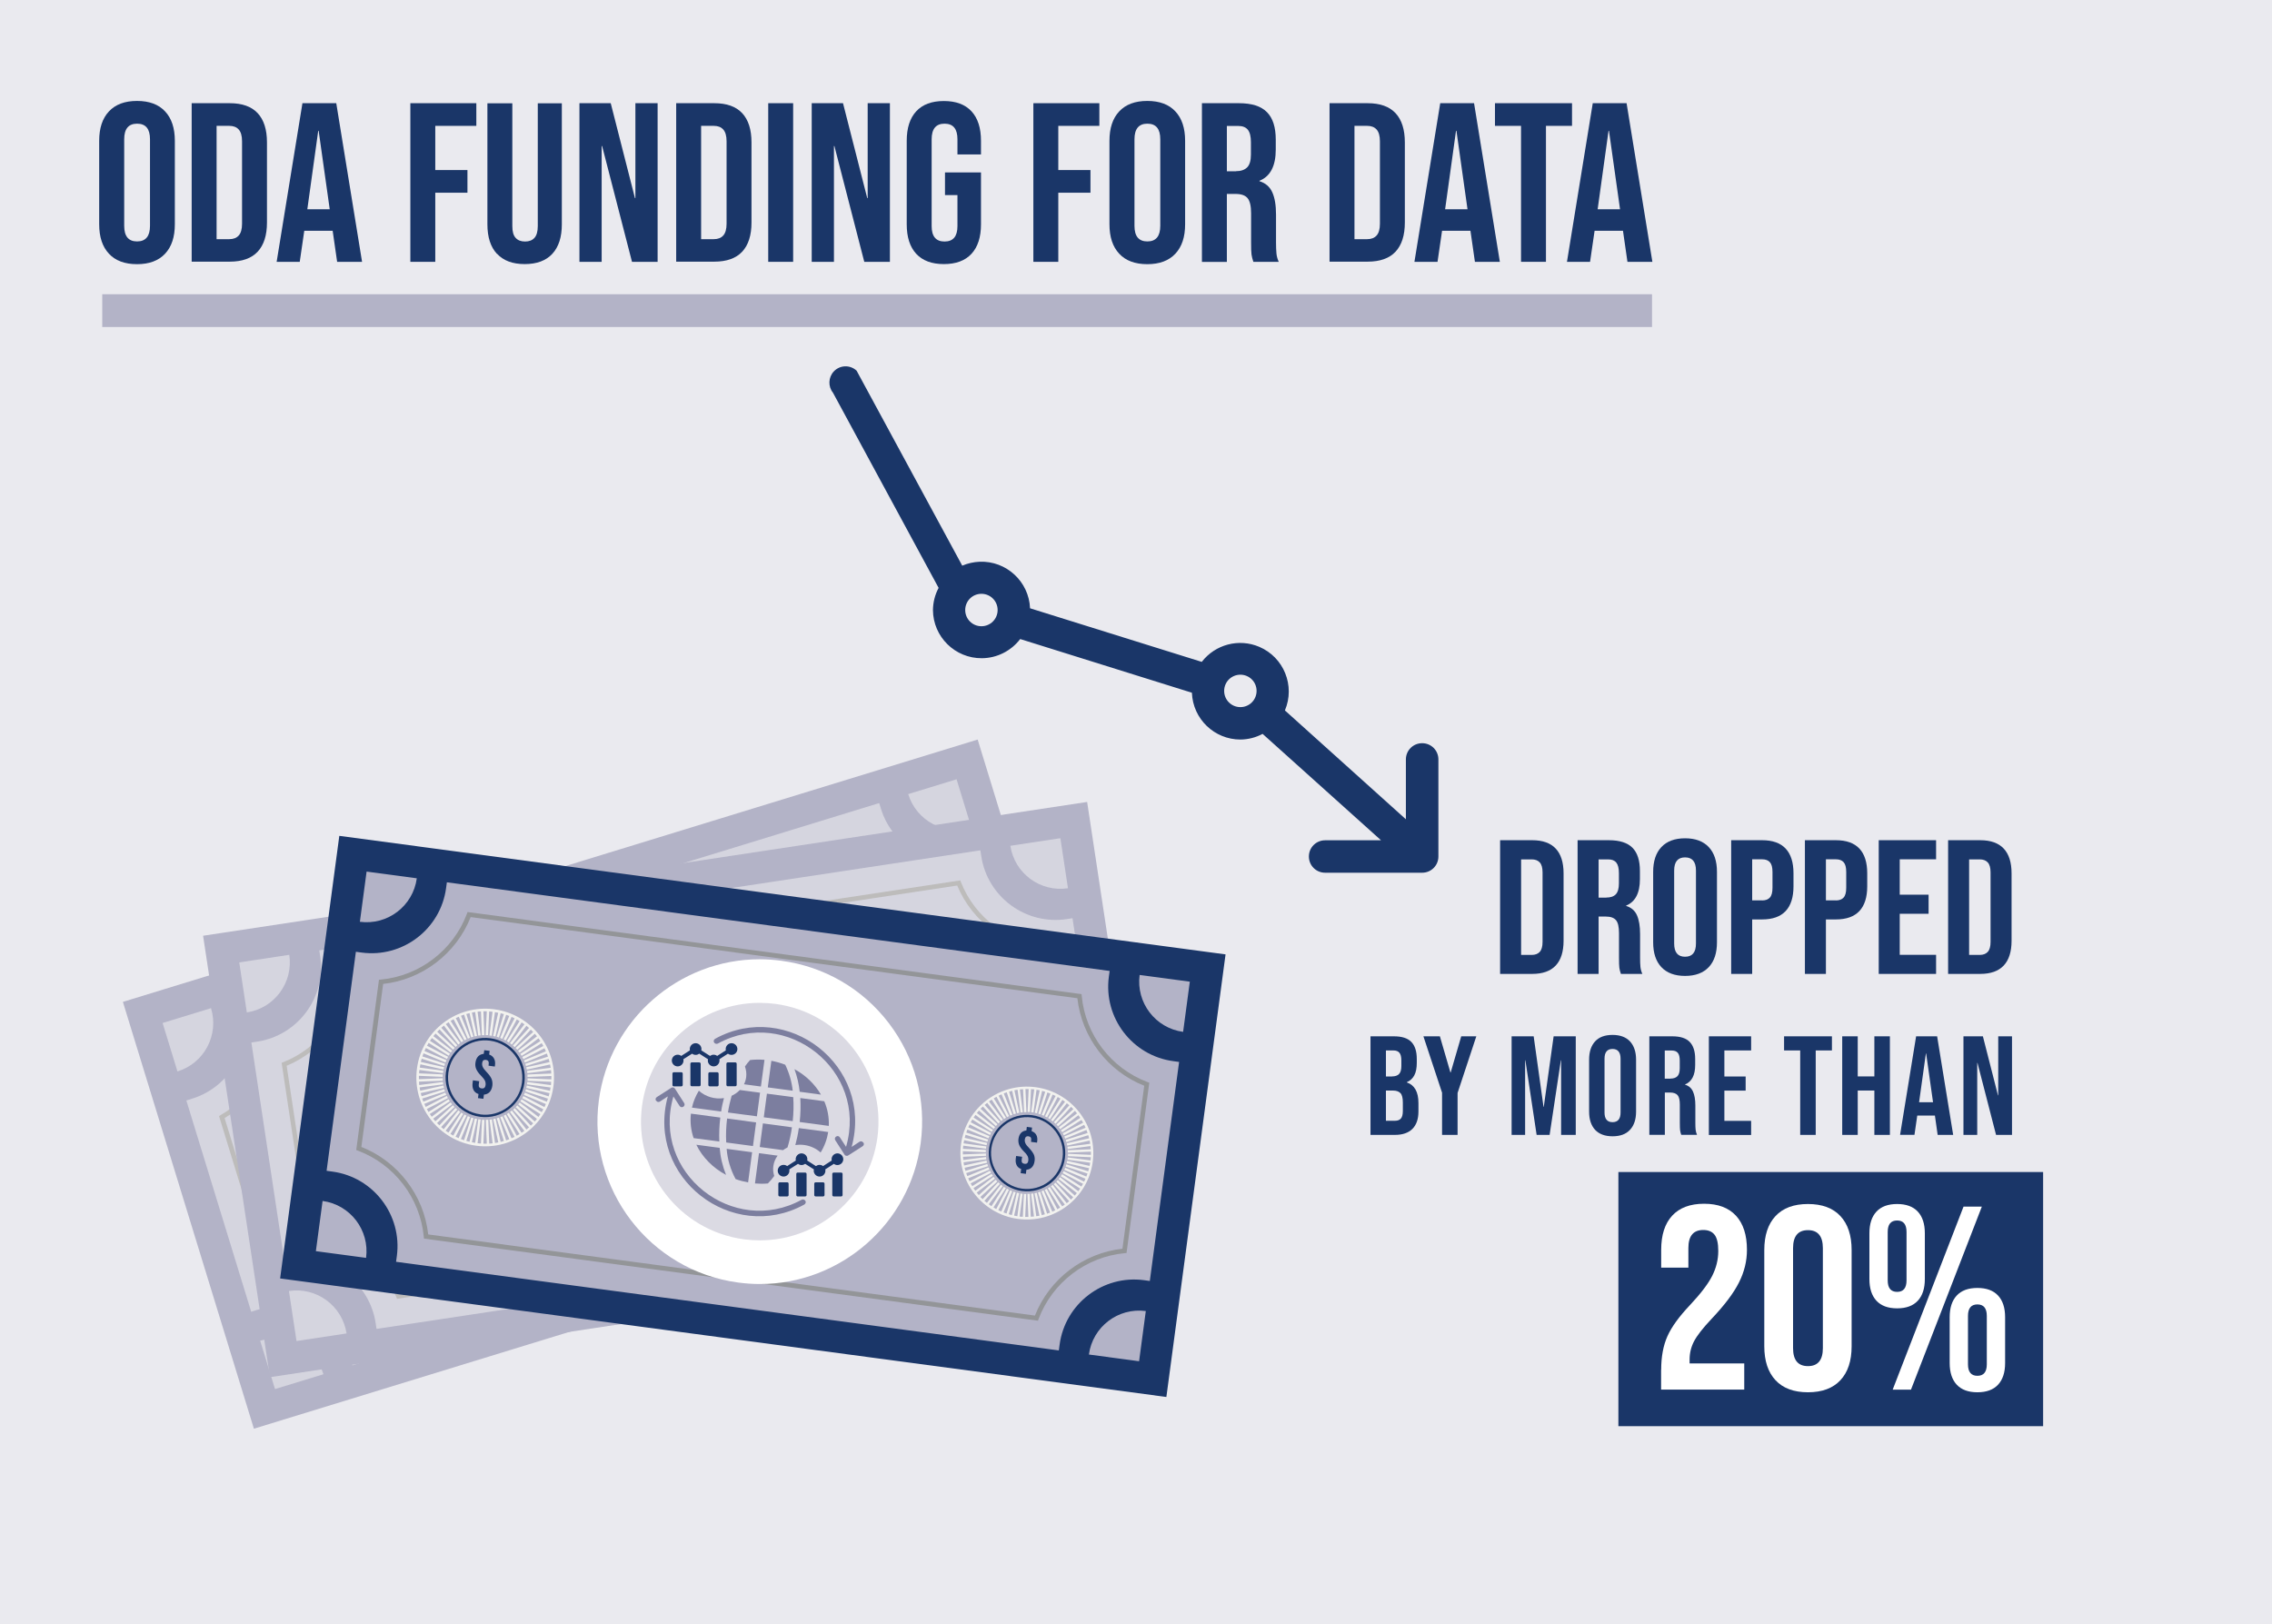 <?xml version="1.0" encoding="UTF-8"?><svg id="Layer_2" xmlns="http://www.w3.org/2000/svg" viewBox="0 0 260.67 186.34"><defs><style>.cls-1{fill:#f2f2ef;}.cls-2{fill:#eaeaef;}.cls-3{fill:#fff;}.cls-4{fill:#7c7e9f;}.cls-5{fill:#939598;}.cls-6{fill:#b3b3c7;}.cls-7{fill:#bdbcbb;}.cls-8{fill:#dbdae3;}.cls-9{fill:#d5d5df;}.cls-10{fill:#203764;}.cls-11{fill:#1a3668;}.cls-12{fill:#3b4160;}</style></defs><g id="Layer_2-2"><rect class="cls-2" width="260.67" height="186.34"/><path class="cls-11" d="m12.5,29.11c-.75-.8-1.12-1.92-1.12-3.38v-9.57c0-1.46.37-2.58,1.12-3.38.75-.8,1.82-1.2,3.22-1.2s2.48.4,3.22,1.2c.75.8,1.12,1.92,1.12,3.38v9.57c0,1.46-.37,2.58-1.12,3.38-.75.8-1.82,1.2-3.22,1.2s-2.48-.4-3.22-1.2Zm4.71-3.2v-9.93c0-1.2-.49-1.79-1.48-1.79s-1.48.6-1.48,1.79v9.93c0,1.2.49,1.79,1.48,1.79s1.48-.6,1.48-1.79Z"/><path class="cls-11" d="m21.99,11.84h4.37c1.42,0,2.49.38,3.2,1.14.71.76,1.07,1.88,1.07,3.35v9.2c0,1.47-.36,2.59-1.07,3.35-.71.76-1.78,1.14-3.2,1.14h-4.37V11.84Zm4.32,15.6c.47,0,.83-.14,1.08-.42.25-.28.38-.73.38-1.35v-9.46c0-.62-.13-1.07-.38-1.35-.25-.28-.61-.42-1.08-.42h-1.46v13h1.46Z"/><path class="cls-11" d="m34.71,11.84h3.87l2.96,18.2h-2.86l-.52-3.61v.05h-3.25l-.52,3.56h-2.65l2.96-18.2Zm3.12,12.17l-1.27-9h-.05l-1.25,9h2.57Z"/><path class="cls-11" d="m47.08,11.84h7.57v2.6h-4.71v5.07h3.69v2.6h-3.69v7.93h-2.86V11.84Z"/><path class="cls-11" d="m57.01,29.12c-.73-.79-1.09-1.92-1.09-3.39v-13.88h2.86v14.09c0,.62.12,1.07.38,1.35.25.28.61.42,1.08.42s.83-.14,1.08-.42c.25-.28.38-.73.38-1.35v-14.09h2.76v13.88c0,1.47-.36,2.6-1.09,3.39-.73.79-1.79,1.18-3.17,1.18s-2.44-.39-3.17-1.18Z"/><path class="cls-11" d="m66.48,11.84h3.59l2.78,10.89h.05v-10.89h2.55v18.2h-2.94l-3.43-13.29h-.05v13.29h-2.55V11.84Z"/><path class="cls-11" d="m77.58,11.84h4.37c1.42,0,2.49.38,3.2,1.14.71.76,1.07,1.88,1.07,3.35v9.2c0,1.47-.36,2.59-1.07,3.35-.71.76-1.78,1.14-3.2,1.14h-4.37V11.84Zm4.32,15.6c.47,0,.83-.14,1.08-.42.25-.28.38-.73.38-1.35v-9.46c0-.62-.13-1.07-.38-1.35-.25-.28-.61-.42-1.08-.42h-1.46v13h1.46Z"/><path class="cls-11" d="m88.14,11.84h2.86v18.2h-2.86V11.84Z"/><path class="cls-11" d="m93.13,11.84h3.59l2.78,10.89h.05v-10.89h2.55v18.2h-2.94l-3.43-13.29h-.05v13.29h-2.55V11.84Z"/><path class="cls-11" d="m105.12,29.12c-.73-.79-1.09-1.92-1.09-3.39v-9.57c0-1.47.36-2.6,1.09-3.39.73-.79,1.79-1.18,3.17-1.18s2.44.39,3.17,1.18c.73.79,1.09,1.92,1.09,3.39v1.56h-2.7v-1.74c0-1.2-.49-1.79-1.48-1.79s-1.48.6-1.48,1.79v9.96c0,1.18.49,1.77,1.48,1.77s1.48-.59,1.48-1.77v-3.56h-1.43v-2.6h4.13v5.95c0,1.47-.36,2.6-1.09,3.39-.73.79-1.79,1.18-3.17,1.18s-2.44-.39-3.17-1.18Z"/><path class="cls-11" d="m118.56,11.84h7.57v2.6h-4.71v5.07h3.69v2.6h-3.69v7.93h-2.86V11.84Z"/><path class="cls-11" d="m128.41,29.11c-.75-.8-1.12-1.92-1.12-3.38v-9.57c0-1.46.37-2.58,1.12-3.38.75-.8,1.82-1.2,3.22-1.2s2.48.4,3.22,1.2c.75.8,1.12,1.92,1.12,3.38v9.57c0,1.46-.37,2.58-1.12,3.38-.75.8-1.82,1.2-3.22,1.2s-2.48-.4-3.22-1.2Zm4.71-3.2v-9.93c0-1.2-.49-1.79-1.48-1.79s-1.48.6-1.48,1.79v9.93c0,1.2.49,1.79,1.48,1.79s1.48-.6,1.48-1.79Z"/><path class="cls-11" d="m137.9,11.84h4.24c1.47,0,2.55.34,3.22,1.03.68.68,1.01,1.74,1.01,3.16v1.12c0,1.89-.62,3.09-1.87,3.59v.05c.69.21,1.18.63,1.47,1.27.29.64.43,1.5.43,2.57v3.2c0,.52.02.94.05,1.26.03.32.12.64.26.95h-2.91c-.1-.29-.17-.57-.21-.83-.04-.26-.05-.73-.05-1.4v-3.33c0-.83-.13-1.41-.4-1.74-.27-.33-.73-.49-1.39-.49h-.99v7.8h-2.86V11.84Zm3.9,7.8c.57,0,1-.15,1.29-.44s.43-.79.43-1.48v-1.4c0-.66-.12-1.14-.35-1.43-.23-.29-.6-.44-1.11-.44h-1.3v5.2h1.04Z"/><path class="cls-11" d="m152.54,11.84h4.37c1.42,0,2.49.38,3.2,1.14.71.76,1.07,1.88,1.07,3.35v9.2c0,1.47-.36,2.59-1.07,3.35-.71.76-1.78,1.14-3.2,1.14h-4.37V11.84Zm4.32,15.6c.47,0,.83-.14,1.08-.42.25-.28.38-.73.38-1.35v-9.46c0-.62-.13-1.07-.38-1.35-.25-.28-.61-.42-1.08-.42h-1.46v13h1.46Z"/><path class="cls-11" d="m165.25,11.84h3.87l2.96,18.2h-2.86l-.52-3.61v.05h-3.25l-.52,3.56h-2.65l2.96-18.2Zm3.12,12.17l-1.27-9h-.05l-1.25,9h2.57Z"/><path class="cls-11" d="m174.51,14.44h-2.99v-2.6h8.84v2.6h-2.99v15.6h-2.86v-15.6Z"/><path class="cls-11" d="m182.75,11.84h3.87l2.96,18.2h-2.86l-.52-3.61v.05h-3.25l-.52,3.56h-2.65l2.96-18.2Zm3.12,12.17l-1.27-9h-.05l-1.25,9h2.57Z"/><path class="cls-11" d="m163.16,85.27c-1.03,0-1.86.83-1.86,1.86v6.87l-13.88-12.49c1.2-2.83-.12-6.1-2.95-7.3-2.33-.99-5.04-.28-6.59,1.73l-19.7-6.15c-.13-3.07-2.72-5.46-5.79-5.34-.68.03-1.36.18-1.99.45l-12.12-22.37c-.75-.7-1.92-.66-2.62.09-.63.68-.67,1.72-.09,2.44l12.12,22.39c-.42.78-.64,1.66-.65,2.54.02,3.08,2.54,5.55,5.61,5.53,1.73-.01,3.35-.83,4.4-2.2l19.7,6.16c.11,3,2.57,5.37,5.57,5.37.89-.01,1.76-.23,2.54-.65l13.59,12.21h-6.42c-1.03,0-1.86.83-1.86,1.86s.83,1.86,1.86,1.86h11.14c1.03,0,1.86-.83,1.86-1.86v-11.14c0-1.03-.83-1.86-1.86-1.86Zm-50.56-13.42c-1.03,0-1.86-.83-1.86-1.86s.83-1.86,1.86-1.86,1.86.83,1.86,1.86-.83,1.86-1.86,1.86Zm29.71,9.28c-1.03,0-1.86-.83-1.86-1.86s.83-1.86,1.86-1.86,1.86.83,1.86,1.86-.83,1.86-1.86,1.86Z"/><rect class="cls-11" x="185.68" y="134.47" width="48.73" height="29.16"/><path class="cls-11" d="m172.11,96.4h3.68c1.2,0,2.1.32,2.7.96.6.64.9,1.59.9,2.83v7.76c0,1.24-.3,2.19-.9,2.83-.6.64-1.5.96-2.7.96h-3.68v-15.35Zm3.64,13.16c.39,0,.7-.12.91-.35s.32-.61.32-1.14v-7.98c0-.53-.11-.91-.32-1.14-.21-.23-.52-.35-.91-.35h-1.23v10.96h1.23Z"/><path class="cls-11" d="m181.01,96.4h3.57c1.24,0,2.15.29,2.72.87.57.58.85,1.47.85,2.66v.94c0,1.59-.53,2.6-1.58,3.03v.04c.58.18,1,.53,1.24,1.07.24.54.36,1.26.36,2.17v2.7c0,.44.01.79.04,1.06s.1.54.22.8h-2.46c-.09-.25-.15-.48-.18-.7s-.04-.61-.04-1.18v-2.81c0-.7-.11-1.19-.34-1.47-.23-.28-.62-.42-1.17-.42h-.83v6.58h-2.41v-15.35Zm3.29,6.58c.48,0,.84-.12,1.08-.37s.36-.67.36-1.25v-1.18c0-.56-.1-.96-.3-1.21-.2-.25-.51-.37-.93-.37h-1.1v4.39h.88Z"/><path class="cls-11" d="m190.61,110.96c-.63-.67-.94-1.62-.94-2.85v-8.07c0-1.23.31-2.18.94-2.85.63-.67,1.54-1.01,2.72-1.01s2.09.34,2.72,1.01c.63.67.94,1.62.94,2.85v8.07c0,1.23-.31,2.18-.94,2.85-.63.67-1.54,1.01-2.72,1.01s-2.09-.34-2.72-1.01Zm3.97-2.7v-8.38c0-1.01-.42-1.51-1.25-1.51s-1.25.5-1.25,1.51v8.38c0,1.01.42,1.51,1.25,1.51s1.25-.5,1.25-1.51Z"/><path class="cls-11" d="m198.62,96.4h3.55c1.2,0,2.1.32,2.7.96.6.64.9,1.59.9,2.83v1.51c0,1.24-.3,2.19-.9,2.83-.6.64-1.5.96-2.7.96h-1.14v6.25h-2.41v-15.35Zm3.55,6.91c.39,0,.69-.11.89-.33.2-.22.3-.59.3-1.12v-1.82c0-.53-.1-.9-.3-1.12-.2-.22-.49-.33-.89-.33h-1.14v4.71h1.14Z"/><path class="cls-11" d="m207.08,96.4h3.55c1.2,0,2.1.32,2.7.96.6.64.9,1.59.9,2.83v1.51c0,1.24-.3,2.19-.9,2.83-.6.64-1.5.96-2.7.96h-1.14v6.25h-2.41v-15.35Zm3.55,6.91c.39,0,.69-.11.89-.33.2-.22.3-.59.3-1.12v-1.82c0-.53-.1-.9-.3-1.12-.2-.22-.49-.33-.89-.33h-1.14v4.71h1.14Z"/><path class="cls-11" d="m215.55,96.4h6.58v2.19h-4.17v4.06h3.31v2.19h-3.31v4.71h4.17v2.19h-6.58v-15.35Z"/><path class="cls-11" d="m223.51,96.4h3.68c1.2,0,2.1.32,2.7.96.6.64.9,1.59.9,2.83v7.76c0,1.24-.3,2.19-.9,2.83-.6.64-1.5.96-2.7.96h-3.68v-15.35Zm3.64,13.16c.39,0,.7-.12.91-.35s.32-.61.32-1.14v-7.98c0-.53-.11-.91-.32-1.14-.21-.23-.52-.35-.91-.35h-1.23v10.96h1.23Z"/><path class="cls-11" d="m157.24,118.9h2.68c.92,0,1.58.21,2,.64.42.43.63,1.08.63,1.96v.45c0,.58-.09,1.06-.28,1.42s-.48.63-.86.79v.03c.88.3,1.33,1.09,1.33,2.36v.97c0,.87-.23,1.54-.69,2s-1.13.69-2.01.69h-2.8v-11.31Zm2.47,4.6c.36,0,.62-.09.8-.27.18-.18.27-.49.27-.92v-.63c0-.41-.07-.71-.22-.89s-.37-.27-.69-.27h-.86v2.99h.7Zm.32,5.09c.31,0,.54-.08.69-.25.15-.17.23-.46.23-.86v-.99c0-.52-.09-.88-.27-1.07s-.47-.3-.88-.3h-.79v3.47h1.02Z"/><path class="cls-11" d="m165.46,125.4l-2.15-6.5h1.89l1.21,4.15h.03l1.21-4.15h1.73l-2.15,6.5v4.81h-1.78v-4.81Z"/><path class="cls-11" d="m173.42,118.9h2.54l1.13,8.09h.03l1.13-8.09h2.54v11.31h-1.68v-8.56h-.03l-1.29,8.56h-1.49l-1.29-8.56h-.03v8.56h-1.55v-11.31Z"/><path class="cls-11" d="m183.01,129.63c-.46-.5-.69-1.2-.69-2.1v-5.95c0-.9.23-1.6.69-2.1.46-.5,1.13-.74,2-.74s1.54.25,2,.74c.46.5.7,1.2.7,2.1v5.95c0,.9-.23,1.6-.7,2.1-.46.5-1.13.74-2,.74s-1.54-.25-2-.74Zm2.92-1.99v-6.17c0-.74-.31-1.12-.92-1.12s-.92.37-.92,1.12v6.17c0,.74.31,1.11.92,1.11s.92-.37.92-1.11Z"/><path class="cls-11" d="m189.23,118.9h2.63c.92,0,1.58.21,2,.64.42.43.63,1.08.63,1.96v.69c0,1.17-.39,1.92-1.16,2.23v.03c.43.13.73.39.91.79s.27.93.27,1.6v1.99c0,.32.01.58.03.78.02.2.08.4.16.59h-1.81c-.06-.18-.11-.36-.13-.52-.02-.16-.03-.45-.03-.87v-2.07c0-.52-.08-.88-.25-1.08s-.46-.31-.86-.31h-.61v4.85h-1.78v-11.31Zm2.42,4.85c.36,0,.62-.09.8-.27s.27-.49.27-.92v-.87c0-.41-.07-.71-.22-.89s-.38-.27-.69-.27h-.81v3.23h.65Z"/><path class="cls-11" d="m196.06,118.9h4.85v1.62h-3.07v2.99h2.44v1.62h-2.44v3.47h3.07v1.62h-4.85v-11.31Z"/><path class="cls-11" d="m206.55,120.52h-1.86v-1.62h5.49v1.62h-1.86v9.69h-1.78v-9.69Z"/><path class="cls-11" d="m211.36,118.9h1.78v4.6h1.91v-4.6h1.78v11.31h-1.78v-5.09h-1.91v5.09h-1.78v-11.31Z"/><path class="cls-11" d="m219.84,118.9h2.41l1.84,11.31h-1.78l-.32-2.25v.03h-2.02l-.32,2.21h-1.65l1.84-11.31Zm1.94,7.56l-.79-5.59h-.03l-.78,5.59h1.6Z"/><path class="cls-11" d="m225.27,118.9h2.23l1.73,6.77h.03v-6.77h1.58v11.31h-1.83l-2.13-8.26h-.03v8.26h-1.58v-11.31Z"/><rect class="cls-9" x="21.54" y="100.32" width="98.11" height="47.24" transform="translate(-33.26 26.17) rotate(-17.06)"/><path class="cls-7" d="m110.17,132.02l-67.95,20.86-.11-.18c-2.22-3.86-6.53-6.15-10.98-5.82l-.21.02-5.79-18.85.18-.11c3.86-2.22,6.15-6.53,5.82-10.98l-.02-.21,67.95-20.86.11.18c2.22,3.86,6.53,6.15,10.98,5.82l.21-.02,5.79,18.85-.18.11c-3.86,2.22-6.15,6.53-5.82,10.98l.02.21Zm-67.7,20.22l67.14-20.61c-.25-4.5,2.05-8.84,5.92-11.16l-5.54-18.04c-4.5.25-8.84-2.05-11.16-5.92l-67.14,20.61c.25,4.5-2.05,8.84-5.92,11.16l5.54,18.04c4.5-.25,8.84,2.05,11.16,5.92h0Z"/><path class="cls-1" d="m38.57,125.61c-4.16,1.28-6.51,5.7-5.23,9.86,1.28,4.16,5.7,6.51,9.86,5.23s6.51-5.7,5.23-9.86c-1.28-4.16-5.7-6.51-9.86-5.23h0Zm9.1,10.98l-2.41-1.28-.13.24,2.41,1.28c-.06.11-.13.22-.2.33l-2.29-1.48-.15.23,2.29,1.48c-.07.11-.15.21-.22.32l-2.15-1.68-.17.22,2.15,1.68c-.08.1-.16.2-.25.29l-2-1.86-.19.2,2,1.86c-.09.09-.18.18-.27.27l-1.83-2.03-.2.18,1.83,2.03c-.1.08-.2.17-.3.25l-1.65-2.18-.22.17,1.65,2.18c-.1.08-.21.15-.32.22l-1.45-2.31-.23.15,1.45,2.31c-.11.07-.22.13-.34.19l-1.24-2.43-.25.13,1.24,2.43c-.12.06-.23.11-.35.16l-1.03-2.53-.26.1,1.03,2.53c-.12.05-.24.09-.37.13l-.8-2.61-.26.08.8,2.61c-.12.04-.25.07-.37.1l-.57-2.67-.27.06.57,2.67c-.13.03-.25.05-.38.06l-.34-2.71-.27.03.33,2.71c-.13.01-.26.02-.39.03l-.1-2.73h-.28s.1,2.74.1,2.74c-.13,0-.26,0-.39,0l.14-2.73h-.28s-.14,2.71-.14,2.71c-.13,0-.26-.02-.39-.04l.38-2.7-.27-.04-.38,2.7c-.13-.02-.25-.04-.38-.07l.61-2.66-.27-.06-.61,2.66c-.13-.03-.25-.07-.37-.1l.84-2.6-.26-.09-.84,2.6c-.12-.04-.24-.09-.36-.14l1.06-2.51-.25-.11-1.06,2.51c-.12-.05-.23-.11-.35-.17l1.28-2.41-.24-.13-1.28,2.41c-.11-.06-.22-.13-.33-.2l1.48-2.29-.23-.15-1.48,2.29c-.11-.07-.21-.15-.32-.22l1.68-2.15-.22-.17-1.68,2.15c-.1-.08-.2-.17-.29-.25l1.86-2-.2-.19-1.86,2c-.09-.09-.18-.18-.27-.27l2.03-1.83-.18-.2-2.03,1.83c-.08-.1-.17-.2-.25-.3l2.18-1.65-.17-.22-2.18,1.65c-.08-.1-.15-.21-.22-.32l2.31-1.45-.15-.23-2.31,1.45c-.07-.11-.13-.22-.19-.34l2.43-1.24-.13-.25-2.43,1.24c-.06-.12-.11-.23-.16-.35l2.53-1.03-.1-.26-2.53,1.03c-.05-.12-.09-.24-.13-.37l2.61-.8-.08-.26-2.61.8c-.04-.12-.07-.25-.1-.37l2.67-.57-.06-.27-2.67.57c-.03-.13-.05-.25-.06-.38l2.71-.34-.03-.27-2.71.34c-.01-.13-.02-.26-.03-.39l2.73-.1v-.28s-2.74.1-2.74.1c0-.13,0-.26,0-.39l2.73.14v-.28s-2.71-.14-2.71-.14c0-.13.02-.26.04-.39l2.7.38.04-.27-2.7-.38c.02-.13.04-.25.07-.38l2.66.61.06-.27-2.66-.61c.03-.13.07-.25.1-.37l2.6.84.09-.26-2.59-.84c.04-.12.09-.24.14-.36l2.51,1.06.11-.25-2.51-1.06c.05-.12.11-.23.17-.35l2.41,1.28.13-.24-2.41-1.28c.06-.11.13-.22.2-.33l2.29,1.48.15-.23-2.29-1.48c.07-.11.15-.21.22-.32l2.15,1.68.17-.22-2.15-1.68c.08-.1.17-.2.25-.29l2,1.86.19-.2-2-1.86c.09-.09.18-.18.28-.27l1.83,2.03.2-.18-1.83-2.03c.1-.08.2-.17.3-.25l1.65,2.18.22-.17-1.65-2.18c.1-.08.21-.15.32-.22l1.45,2.31.23-.15-1.45-2.31c.11-.07.22-.13.34-.19l1.24,2.43.25-.13-1.24-2.43c.12-.06.23-.11.35-.16l1.03,2.53.26-.1-1.03-2.53c.12-.05.24-.09.37-.13l.8,2.61.26-.08-.8-2.61c.12-.04.25-.07.37-.1l.57,2.67.27-.06-.57-2.67c.13-.03.25-.05.38-.06l.34,2.71.27-.03-.34-2.71c.13-.01.26-.02.39-.03l.1,2.73h.28s-.1-2.74-.1-2.74c.13,0,.26,0,.39,0l-.14,2.73h.28s.14-2.71.14-2.71c.13,0,.26.02.39.04l-.38,2.7.27.04.38-2.7c.13.02.25.04.38.07l-.61,2.66.27.06.61-2.66c.13.03.25.07.37.1l-.84,2.6.26.09.84-2.59c.12.04.24.09.36.14l-1.06,2.51.25.11,1.06-2.51c.12.05.23.11.35.17l-1.28,2.41.24.13,1.28-2.41c.11.06.22.13.33.2l-1.48,2.29.23.15,1.48-2.29c.11.07.21.15.32.22l-1.67,2.15.22.17,1.68-2.15c.1.08.2.16.29.25l-1.86,2,.2.19,1.86-2c.09.09.18.18.27.27l-2.03,1.83.18.2,2.03-1.83c.08.1.17.2.25.3l-2.18,1.65.17.22,2.18-1.65c.08.1.15.21.22.32l-2.31,1.45.15.23,2.31-1.45c.07.11.13.22.19.34l-2.43,1.24.13.25,2.43-1.24c.06.12.11.23.16.35l-2.53,1.03.1.26,2.53-1.03c.05.12.09.24.13.36l-2.61.8.08.26,2.61-.8c.04.12.07.25.1.37l-2.67.57.06.27,2.67-.57c.02.13.05.25.06.38l-2.71.34.03.27,2.71-.34c.01.13.02.26.03.39l-2.73.1v.28s2.74-.1,2.74-.1c0,.13,0,.26,0,.39l-2.73-.14v.28s2.71.14,2.71.14c0,.13-.02.26-.04.39l-2.7-.38-.04.27,2.7.38c-.02.13-.04.25-.07.38l-2.66-.61-.06.27,2.66.61c-.03.13-.07.25-.1.37l-2.6-.84-.09.26,2.6.84c-.04.12-.09.24-.14.36l-2.51-1.06-.11.25,2.51,1.06c-.06.12-.11.24-.17.35h0Z"/><path class="cls-11" d="m39.55,128.81c-2.39.74-3.74,3.28-3.01,5.68.74,2.39,3.28,3.74,5.68,3.01s3.74-3.28,3.01-5.68c-.74-2.39-3.28-3.74-5.68-3.01Zm2.59,8.42c-2.25.69-4.64-.58-5.33-2.83-.69-2.25.58-4.64,2.83-5.33s4.64.58,5.33,2.83c.69,2.25-.58,4.64-2.83,5.33Z"/><path class="cls-1" d="m98.75,107.79c-4.02,1.23-6.28,5.51-5.05,9.52,1.23,4.02,5.51,6.28,9.52,5.05,4.02-1.23,6.28-5.51,5.05-9.52-1.23-4.02-5.51-6.28-9.52-5.05Zm8.78,10.61l-2.33-1.23-.12.23,2.32,1.23c-.06.11-.12.22-.19.32l-2.21-1.43-.15.22,2.21,1.43c-.07.1-.14.2-.22.3l-2.08-1.62-.16.21,2.08,1.62c-.08.1-.16.19-.24.28l-1.93-1.79-.18.2,1.93,1.8c-.09.09-.17.18-.26.26l-1.77-1.96-.2.18,1.76,1.96c-.09.08-.19.16-.29.24l-1.59-2.1-.21.16,1.59,2.1c-.1.07-.2.14-.31.21l-1.4-2.23-.23.14,1.4,2.23c-.11.06-.22.12-.33.18l-1.2-2.35-.24.12,1.2,2.35c-.11.05-.22.11-.34.15l-.99-2.44-.25.1.99,2.44c-.12.04-.23.09-.35.12l-.77-2.52-.26.08.77,2.52c-.12.03-.24.07-.36.09l-.55-2.58-.26.06.55,2.58c-.12.02-.25.04-.37.06l-.32-2.62-.27.03.32,2.62c-.12.01-.25.02-.37.03l-.1-2.63h-.27s.1,2.64.1,2.64c-.13,0-.25,0-.37,0l.13-2.63h-.27s-.13,2.62-.13,2.62c-.12,0-.25-.02-.37-.04l.36-2.61-.26-.04-.36,2.61c-.12-.02-.25-.04-.37-.07l.59-2.57-.26-.06-.59,2.57c-.12-.03-.24-.06-.36-.1l.81-2.51-.25-.08-.81,2.51c-.12-.04-.23-.08-.35-.13l1.03-2.43-.24-.1-1.03,2.42c-.11-.05-.23-.1-.34-.16l1.23-2.32-.24-.13-1.23,2.32c-.11-.06-.22-.12-.32-.19l1.43-2.21-.22-.14-1.43,2.21c-.1-.07-.2-.14-.31-.22l1.62-2.08-.21-.16-1.62,2.08c-.1-.08-.19-.16-.28-.24l1.79-1.93-.2-.18-1.8,1.93c-.09-.09-.18-.17-.26-.26l1.96-1.77-.18-.2-1.96,1.77c-.08-.09-.16-.19-.24-.29l2.1-1.59-.16-.21-2.1,1.59c-.07-.1-.14-.2-.21-.31l2.23-1.4-.14-.23-2.23,1.4c-.06-.11-.12-.22-.18-.33l2.35-1.2-.12-.24-2.35,1.2c-.05-.11-.11-.22-.16-.34l2.44-.99-.1-.25-2.44.99c-.04-.12-.09-.23-.12-.35l2.52-.77-.08-.26-2.52.77c-.03-.12-.07-.24-.09-.36l2.58-.55-.06-.26-2.58.55c-.02-.12-.04-.25-.06-.37l2.62-.32-.03-.27-2.62.32c-.01-.12-.02-.25-.03-.37l2.63-.1v-.27s-2.64.09-2.64.09c0-.13,0-.25,0-.37l2.63.13v-.27s-2.62-.14-2.62-.14c0-.12.02-.25.04-.37l2.61.36.04-.26-2.61-.36c.02-.12.04-.25.07-.37l2.57.59.06-.26-2.57-.59c.03-.12.06-.24.1-.36l2.51.81.08-.25-2.51-.81c.04-.12.08-.23.13-.35l2.42,1.03.1-.25-2.42-1.03c.05-.11.1-.23.16-.34l2.32,1.23.13-.24-2.32-1.23c.06-.11.12-.22.19-.32l2.21,1.43.15-.22-2.21-1.43c.07-.1.14-.2.22-.3l2.08,1.62.16-.21-2.08-1.62c.08-.1.16-.19.24-.28l1.93,1.8.18-.2-1.93-1.8c.09-.09.18-.18.27-.26l1.77,1.96.2-.18-1.76-1.96c.09-.08.19-.16.29-.24l1.59,2.1.21-.16-1.59-2.1c.1-.07.2-.14.31-.21l1.4,2.23.23-.14-1.4-2.23c.11-.06.22-.12.33-.18l1.2,2.35.24-.12-1.2-2.35c.11-.05.22-.11.34-.16l.99,2.44.25-.1-.99-2.44c.12-.04.23-.09.35-.12l.77,2.52.26-.08-.77-2.52c.12-.03.24-.07.36-.09l.55,2.58.26-.06-.55-2.58c.12-.02.25-.04.37-.06l.33,2.62.26-.03-.32-2.62c.12-.01.25-.02.37-.03l.1,2.64h.27s-.09-2.64-.09-2.64c.12,0,.25,0,.37,0l-.13,2.63h.27s.14-2.62.14-2.62c.12,0,.25.02.37.04l-.36,2.61.26.04.36-2.61c.12.02.25.04.37.07l-.59,2.57.26.06.59-2.57c.12.03.24.06.36.1l-.81,2.51.25.08.81-2.5c.12.04.23.08.35.13l-1.03,2.42.25.1,1.03-2.42c.11.05.23.1.34.16l-1.23,2.33.24.13,1.23-2.32c.11.06.22.12.32.19l-1.43,2.21.22.15,1.43-2.21c.1.07.2.14.3.22l-1.62,2.08.21.16,1.62-2.08c.1.08.19.16.28.24l-1.79,1.93.2.18,1.79-1.93c.09.09.18.17.26.26l-1.96,1.77.18.2,1.96-1.76c.08.09.16.19.24.29l-2.1,1.59.16.21,2.1-1.59c.07.1.14.2.21.31l-2.23,1.4.14.23,2.23-1.4c.06.11.12.22.18.32l-2.35,1.2.12.24,2.35-1.2c.05.11.11.22.15.34l-2.44.99.1.25,2.44-.99c.04.12.09.23.12.35l-2.52.77.08.26,2.52-.77c.03.12.07.24.09.36l-2.58.55.06.26,2.58-.55c.02.12.04.25.06.37l-2.62.33.03.27,2.62-.32c.01.12.02.25.03.37l-2.63.1v.27s2.64-.09,2.64-.09c0,.12,0,.25,0,.37l-2.63-.13v.27s2.62.14,2.62.14c0,.12-.02.25-.04.37l-2.61-.36-.04.26,2.61.36c-.02.12-.04.25-.07.37l-2.57-.59-.06.26,2.57.59c-.03.12-.06.24-.1.36l-2.51-.81-.08.25,2.51.81c-.04.12-.08.23-.13.35l-2.42-1.03-.1.25,2.42,1.03c-.05.12-.1.23-.16.34h0Z"/><path class="cls-11" d="m99.7,110.88c-2.31.71-3.62,3.17-2.91,5.48.71,2.31,3.17,3.62,5.48,2.91s3.62-3.17,2.91-5.48c-.71-2.31-3.17-3.62-5.48-2.91Zm2.5,8.13c-2.17.67-4.48-.56-5.15-2.73-.67-2.17.56-4.48,2.73-5.15s4.48.56,5.15,2.73-.56,4.48-2.73,5.15Z"/><path class="cls-6" d="m14.1,114.95l15.03,48.97,98.07-30.1-15.03-48.97L14.1,114.95Zm4.56,2.42l5.55-1.7c.94,3.07-.78,6.32-3.85,7.26l-1.7-5.55Zm12.89,42l-1.7-5.55c3.07-.94,6.32.78,7.26,3.85l-5.55,1.7Zm91.1-27.96l-5.55,1.7c-.94-3.07.78-6.32,3.85-7.26l1.7,5.55Zm-2.73-8.88l-.64.2c-4.54,1.39-7.11,6.23-5.71,10.77l.2.64-73.34,22.51-.2-.64c-1.39-4.54-6.23-7.11-10.77-5.71l-.64.2-7.44-24.24.64-.2c4.54-1.39,7.11-6.23,5.71-10.77l-.2-.64,73.34-22.51.2.64c1.39,4.54,6.23,7.11,10.77,5.71l.64-.2,7.44,24.24Zm-8.46-27.57c-3.07.94-6.32-.78-7.26-3.85l5.55-1.7,1.7,5.55Z"/><path class="cls-11" d="m41.01,135.26c-.27.03-.51-.04-.7-.19-.19-.15-.34-.37-.43-.67l-.09-.31.69-.21.11.35c.08.27.25.37.5.29.25-.08.34-.26.25-.54-.05-.17-.15-.32-.28-.43-.13-.11-.34-.22-.64-.34-.37-.14-.64-.3-.83-.47-.18-.17-.31-.38-.39-.63-.09-.29-.1-.54-.02-.77.07-.23.23-.41.46-.54l-.12-.41.6-.18.12.41c.27-.03.5.03.7.18s.33.37.42.67l.04.13-.69.21-.06-.18c-.08-.28-.25-.37-.49-.3-.24.08-.32.25-.24.51.05.16.14.29.27.4.13.11.34.22.64.34.37.15.65.31.83.48.18.17.31.39.4.65.09.3.1.57.03.8-.08.23-.23.42-.47.55l.14.46-.6.18-.14-.46Z"/><path class="cls-11" d="m101.22,117.08c-.26.02-.49-.04-.67-.18-.19-.14-.32-.36-.41-.65l-.09-.29.67-.2.1.34c.08.26.24.35.49.28.24-.07.32-.25.24-.52-.05-.17-.14-.3-.27-.41-.13-.11-.33-.22-.62-.33-.36-.14-.62-.29-.8-.45-.17-.16-.3-.36-.38-.61-.08-.28-.09-.53-.02-.75.07-.22.22-.39.45-.52l-.12-.39.58-.18.12.39c.26-.03.49.03.67.18.18.14.32.36.41.64l.04.13-.67.21-.05-.17c-.08-.26-.24-.36-.47-.29-.23.07-.31.24-.23.49.05.15.13.28.26.39.12.1.33.21.62.33.36.14.62.3.8.46.18.16.3.37.38.63.09.29.1.55.02.77-.07.23-.23.4-.46.53l.14.45-.58.18-.14-.45Z"/><path class="cls-8" d="m71.62,140.73c-7.12,0-13.32-4.58-15.41-11.4-1.26-4.12-.85-8.48,1.17-12.29s5.4-6.6,9.51-7.86c1.54-.47,3.14-.71,4.74-.71,7.12,0,13.32,4.58,15.41,11.4,2.61,8.5-2.18,17.54-10.68,20.15-1.54.47-3.14.71-4.74.71Z"/><path class="cls-3" d="m71.63,110.97c5.83,0,11.22,3.77,13.02,9.63,2.21,7.19-1.83,14.81-9.03,17.02-1.33.41-2.68.6-4,.6-5.83,0-11.22-3.77-13.02-9.63-2.21-7.19,1.83-14.81,9.03-17.02,1.33-.41,2.68-.6,4-.6m0-5h0c-1.85,0-3.69.28-5.47.82-4.76,1.46-8.66,4.68-10.99,9.08-2.33,4.39-2.81,9.43-1.35,14.19,2.42,7.87,9.57,13.16,17.8,13.16,1.85,0,3.69-.28,5.47-.82,4.76-1.46,8.66-4.68,10.99-9.08,2.33-4.39,2.81-9.43,1.35-14.19-2.42-7.87-9.57-13.16-17.8-13.16h0Z"/><path class="cls-11" d="m83.41,121.82c-.15-.1-.34-.05-.43.1l-.57.91c-1.58-9.54-13.8-12.31-19.41-4.74-.1.15-.08.34.07.44h0c.15.1.34.05.44-.07,5.31-7.18,16.97-4.44,18.32,4.63l-1.1-.69c-.15-.1-.34-.05-.43.1s-.05.34.1.43l1.64,1.06c.08.05.14.06.24.04h0c.09-.02.15-.07.19-.14l1.06-1.64c.1-.15.05-.34-.1-.43Z"/><path class="cls-11" d="m59.83,127.38c.15.1.34.05.43-.1l.57-.91c1.58,9.54,13.8,12.31,19.41,4.74.1-.15.08-.34-.07-.44h0c-.15-.1-.34-.05-.44.07-5.31,7.18-16.97,4.44-18.32-4.63l1.1.69c.15.1.34.05.43-.1s.05-.34-.1-.43l-1.64-1.06c-.08-.05-.14-.06-.24-.04h0c-.09.02-.15.07-.19.14l-1.06,1.64c-.1.15-.05.34.1.43Z"/><g id="Layer_4"><path class="cls-10" d="m69.92,117.7l.9,2.94,2.76-.85c-.53-.88-1.21-1.68-2.03-2.35-.55.03-1.1.12-1.63.25Z"/><path class="cls-10" d="m69.13,128.38l2.96-.91-.8-2.62-3.21.99c.28.87.63,1.72,1.05,2.54Z"/><path class="cls-10" d="m74.36,119.57l2.35-.72c-1.13-.8-2.52-1.28-3.99-1.39.64.64,1.18,1.34,1.63,2.11Z"/><path class="cls-10" d="m74.72,120.2c.43.81.79,1.66,1.08,2.53l3.22-.99c-.36-.89-.92-1.69-1.65-2.36l-2.66.82Z"/><path class="cls-10" d="m73.95,120.44l-2.92.9.8,2.62,3.21-.98c-.29-.87-.65-1.72-1.09-2.53Z"/><path class="cls-10" d="m64.07,127.07c.3.9.79,1.72,1.45,2.42l2.85-.87c-.42-.82-.77-1.67-1.04-2.54l-3.26,1Z"/><path class="cls-10" d="m68.71,129.26l-2.59.79c1.24,1.02,2.83,1.62,4.54,1.72-.78-.74-1.44-1.59-1.96-2.51Z"/><path class="cls-10" d="m73.32,131.5l-1.03-3.34-2.82.86c.58,1.05,1.39,1.98,2.39,2.73.49-.04.98-.13,1.46-.25Z"/><path class="cls-10" d="m67.46,123.25c.1.65.24,1.28.41,1.91l3.21-.98-.8-2.62-2.23.69c-.12.36-.32.7-.58,1Z"/><path class="cls-10" d="m68.18,121.46l1.88-.58-.91-2.95c-.52.19-1.02.42-1.49.71-.1.3-.17.61-.23.92.3.3.51.66.64,1.06.08.27.12.56.11.84Z"/><path class="cls-10" d="m63.79,124.29c-.08.71-.05,1.41.09,2.1l3.23-.99c-.16-.51-.26-1.03-.35-1.53-.88.58-2,.74-2.97.43Z"/><path class="cls-12" d="m64.35,119.41c-1.33.41-2.11,1.69-1.75,2.88.36,1.18,1.73,1.82,3.06,1.41,1.33-.41,2.11-1.69,1.75-2.88-.36-1.18-1.73-1.82-3.05-1.41,0,0,0,0,0,0Zm1.17,3.11l.08.26s0,.06-.04.07h0s-.28.09-.28.09c-.03,0-.05,0-.06-.03l-.08-.25c-.29.08-.59-.05-.7-.3-.01-.03,0-.06.04-.07,0,0,0,0,0,0l.28-.09s.05,0,.06.02c.04.08.14.11.24.08l.25-.08c.16-.04.27-.18.25-.32-.02-.14-.17-.24-.33-.21-.01,0-.03,0-.04,0l-.2.06c-.35.11-.73-.03-.87-.32-.13-.31.05-.68.39-.83l-.08-.25s0-.06.04-.07l.28-.09s.06,0,.07.03h0s.08.25.08.25c.29-.08.58.05.7.29.01.03,0,.06-.04.07,0,0,0,0,0,0l-.29.09s-.05,0-.07-.02c-.04-.08-.14-.11-.24-.08l-.25.08c-.16.04-.27.18-.25.32.03.14.18.24.34.2.01,0,.02,0,.03,0l.21-.07c.38-.11.77.07.87.4,0,.02,0,.04.01.05.04.28-.12.57-.41.7h0Z"/><path class="cls-10" d="m79.45,124.91c.1-.84.04-1.69-.19-2.5l-3.25,1c.19.64.34,1.28.45,1.94.28-.19.6-.34.93-.44.68-.21,1.41-.21,2.06,0Z"/><path class="cls-10" d="m75.11,127.29l-2.05.63,1.03,3.34c.47-.17.92-.37,1.35-.61.13-.35.24-.72.3-1.08-.26-.29-.46-.62-.57-.99-.13-.41-.15-.85-.06-1.29Z"/><path class="cls-10" d="m75.76,125.97c-.11-.79-.28-1.56-.5-2.32l-3.21.99.8,2.62,2.58-.79c.09-.17.2-.34.33-.49Z"/><path class="cls-12" d="m77.57,125.5c-1.33.41-2.1,1.7-1.74,2.89s1.74,1.81,3.06,1.4c1.32-.41,2.1-1.7,1.74-2.88-.36-1.18-1.73-1.81-3.06-1.41,0,0,0,0,0,0Zm1.16,3.11l.08.26s0,.06-.04.07h0l-.28.09s-.06,0-.07-.03h0l-.08-.26c-.29.07-.58-.05-.7-.29-.01-.03,0-.06.04-.07,0,0,0,0,0,0l.28-.09s.05,0,.07.02c.04.08.14.11.24.08l.25-.08c.16-.04.27-.18.25-.32-.02-.14-.17-.24-.33-.21-.01,0-.03,0-.04,0l-.18.06c-.35.11-.73-.03-.87-.33-.14-.31.03-.69.38-.84l-.08-.25s0-.06.04-.07h0l.28-.09s.06,0,.07.03h0l.08.25c.29-.07.59.06.7.3.01.03,0,.06-.04.07,0,0,0,0,0,0l-.28.09s-.05,0-.07-.02c-.05-.07-.15-.1-.24-.06l-.25.08c-.16.04-.27.18-.25.32.02.14.17.24.33.21.01,0,.03,0,.04,0l.21-.07c.38-.11.77.07.87.4,0,.02,0,.04.01.05.04.28-.13.56-.41.7Z"/></g><rect class="cls-9" x="28.8" y="100.94" width="98.11" height="47.24" transform="translate(-17.76 13.05) rotate(-8.61)"/><path class="cls-7" d="m115.82,138.38l-70.27,10.64-.08-.2c-1.63-4.15-5.56-7.04-10-7.37l-.21-.02-2.95-19.49.2-.08c4.15-1.63,7.04-5.56,7.37-10l.02-.21,70.27-10.64.08.2c1.63,4.15,5.56,7.04,10,7.37l.21.02,2.95,19.49-.2.08c-4.15,1.63-7.04,5.56-7.37,10l-.02.21Zm-69.94,10.05l69.44-10.51c.42-4.49,3.33-8.44,7.49-10.17l-2.82-18.66c-4.49-.42-8.44-3.33-10.17-7.49l-69.44,10.51c-.42,4.49-3.33,8.44-7.49,10.17l2.82,18.66c4.49.42,8.44,3.33,10.17,7.49h0Z"/><path class="cls-1" d="m45.94,121.5c-4.3.65-7.28,4.68-6.62,8.99.65,4.3,4.68,7.28,8.99,6.62s7.28-4.68,6.62-8.99-4.68-7.28-8.99-6.62h0Zm7.38,12.2l-2.19-1.62-.16.22,2.19,1.62c-.08.1-.16.2-.24.3l-2.05-1.8-.18.21,2.05,1.8c-.09.1-.18.19-.27.28l-1.88-1.97-.2.19,1.88,1.98c-.09.09-.19.17-.29.25l-1.7-2.13-.22.17,1.7,2.13c-.1.08-.21.16-.31.23l-1.51-2.27-.23.15,1.51,2.27c-.11.07-.22.14-.33.2l-1.31-2.4-.24.13,1.31,2.4c-.11.06-.23.12-.35.17l-1.09-2.5-.25.11,1.09,2.5c-.12.05-.24.1-.36.14l-.87-2.59-.26.09.87,2.59c-.12.04-.25.07-.37.11l-.64-2.65-.27.06.64,2.65c-.13.03-.25.05-.38.07l-.41-2.7-.27.04.41,2.7c-.13.02-.26.03-.39.04l-.17-2.72-.28.02.17,2.73c-.13,0-.26,0-.39,0l.07-2.73h-.28s-.07,2.72-.07,2.72c-.13,0-.26-.01-.39-.03l.3-2.71-.28-.03-.3,2.71c-.13-.02-.26-.04-.38-.06l.54-2.68-.27-.05-.54,2.68c-.13-.03-.25-.06-.38-.09l.77-2.62-.26-.08-.77,2.62c-.12-.04-.25-.08-.37-.13l1-2.54-.26-.1-1,2.54c-.12-.05-.24-.1-.35-.16l1.21-2.44-.25-.12-1.21,2.44c-.11-.06-.23-.12-.34-.19l1.42-2.33-.24-.14-1.42,2.33c-.11-.07-.22-.14-.32-.22l1.62-2.19-.22-.16-1.62,2.19c-.1-.08-.2-.16-.3-.24l1.8-2.05-.21-.18-1.8,2.05c-.1-.09-.19-.18-.28-.27l1.97-1.88-.19-.2-1.98,1.88c-.09-.1-.17-.19-.25-.29l2.13-1.7-.17-.22-2.13,1.7c-.08-.1-.16-.21-.23-.31l2.27-1.51-.15-.23-2.27,1.51c-.07-.11-.14-.22-.2-.33l2.4-1.31-.13-.24-2.4,1.31c-.06-.11-.12-.23-.17-.35l2.5-1.09-.11-.25-2.5,1.09c-.05-.12-.1-.24-.14-.36l2.59-.87-.09-.26-2.59.87c-.04-.12-.07-.25-.11-.37l2.65-.64-.07-.27-2.65.64c-.03-.13-.05-.25-.07-.38l2.7-.41-.04-.27-2.7.41c-.02-.13-.03-.26-.04-.39l2.72-.17-.02-.28-2.73.17c0-.13,0-.26,0-.39l2.73.07v-.28s-2.72-.07-2.72-.07c0-.13.01-.26.03-.39l2.71.3.03-.28-2.71-.3c.02-.13.04-.26.06-.38l2.68.54.05-.27-2.68-.54c.03-.13.06-.25.09-.38l2.62.77.08-.26-2.62-.77c.04-.12.08-.25.13-.37l2.54,1,.1-.26-2.54-1c.05-.12.1-.24.16-.35l2.44,1.21.12-.25-2.44-1.21c.06-.11.12-.23.19-.34l2.33,1.42.14-.24-2.33-1.42c.07-.11.14-.22.22-.32l2.19,1.62.16-.22-2.19-1.62c.08-.1.16-.2.24-.3l2.05,1.8.18-.21-2.05-1.8c.09-.1.18-.19.27-.28l1.88,1.97.2-.19-1.88-1.98c.09-.09.19-.17.29-.25l1.7,2.13.22-.17-1.7-2.13c.1-.08.21-.16.31-.23l1.51,2.27.23-.15-1.51-2.27c.11-.07.22-.14.33-.2l1.31,2.4.24-.13-1.31-2.4c.11-.06.23-.12.35-.17l1.09,2.5.25-.11-1.09-2.5c.12-.05.24-.1.36-.14l.87,2.59.26-.09-.87-2.59c.12-.04.25-.07.37-.11l.64,2.65.27-.07-.64-2.65c.13-.03.25-.05.38-.07l.41,2.7.27-.04-.41-2.7c.13-.02.26-.03.38-.04l.17,2.72.28-.02-.17-2.73c.13,0,.26,0,.39,0l-.07,2.73h.28s.07-2.72.07-2.72c.13,0,.26.01.39.03l-.3,2.71.28.03.3-2.71c.13.02.26.04.38.06l-.54,2.68.27.05.54-2.68c.13.03.25.06.38.09l-.77,2.62.26.08.77-2.62c.12.04.25.08.37.13l-.99,2.54.26.1,1-2.54c.12.05.24.1.35.16l-1.21,2.44.25.12,1.21-2.44c.11.06.23.12.34.19l-1.42,2.33.24.14,1.42-2.33c.11.07.21.14.32.22l-1.62,2.19.22.16,1.62-2.19c.1.08.2.16.3.24l-1.8,2.05.21.18,1.8-2.05c.1.09.19.18.28.27l-1.97,1.88.19.2,1.98-1.88c.09.09.17.19.25.29l-2.13,1.7.17.22,2.13-1.7c.08.1.15.21.23.31l-2.27,1.51.15.23,2.27-1.51c.07.11.14.22.2.33l-2.4,1.31.13.24,2.4-1.31c.06.11.12.23.17.35l-2.5,1.09.11.25,2.5-1.09c.05.12.1.24.14.36l-2.59.87.09.26,2.59-.87c.04.12.07.25.11.37l-2.65.64.07.27,2.65-.64c.03.13.05.25.07.38l-2.7.41.04.27,2.7-.41c.02.13.03.26.04.38l-2.72.17.02.28,2.73-.17c0,.13,0,.26,0,.39l-2.73-.07v.28s2.72.07,2.72.07c0,.13-.01.26-.03.39l-2.71-.3-.03.28,2.71.3c-.02.13-.04.26-.06.38l-2.68-.54-.05.27,2.68.54c-.03.13-.06.25-.09.38l-2.62-.77-.08.27,2.62.77c-.04.12-.08.25-.13.37l-2.54-.99-.1.26,2.54.99c-.05.12-.1.24-.16.35l-2.44-1.21-.12.25,2.44,1.21c-.06.11-.12.23-.19.34l-2.33-1.42-.14.24,2.33,1.42c-.08.11-.15.22-.22.32h0Z"/><path class="cls-11" d="m46.44,124.81c-2.48.37-4.19,2.69-3.81,5.17.37,2.48,2.69,4.19,5.17,3.81s4.19-2.69,3.81-5.17c-.37-2.48-2.69-4.19-5.17-3.81Zm1.32,8.71c-2.33.35-4.5-1.25-4.86-3.58-.35-2.33,1.25-4.51,3.58-4.86s4.5,1.25,4.86,3.58c.35,2.33-1.25,4.5-3.58,4.86Z"/><path class="cls-1" d="m108.08,112.72c-4.16.63-7.02,4.52-6.4,8.68s4.52,7.02,8.68,6.4c4.16-.63,7.02-4.52,6.4-8.68-.63-4.16-4.52-7.02-8.68-6.4Zm7.13,11.78l-2.12-1.56-.16.21,2.12,1.56c-.08.1-.15.2-.23.29l-1.97-1.74-.18.2,1.98,1.74c-.08.09-.17.18-.26.27l-1.82-1.91-.19.18,1.82,1.91c-.09.08-.18.17-.28.25l-1.64-2.06-.21.17,1.64,2.06c-.1.08-.2.15-.3.22l-1.46-2.2-.22.15,1.46,2.19c-.1.07-.21.13-.32.19l-1.26-2.31-.23.13,1.26,2.31c-.11.06-.22.11-.34.16l-1.06-2.42-.24.11,1.06,2.42c-.11.05-.23.09-.35.13l-.84-2.5-.25.09.84,2.5c-.12.04-.24.07-.36.1l-.62-2.56-.26.06.62,2.56c-.12.03-.24.05-.37.07l-.4-2.61-.26.04.39,2.61c-.12.02-.25.03-.37.04l-.17-2.63-.27.02.17,2.63c-.13,0-.25,0-.37,0l.06-2.64h-.27s-.06,2.63-.06,2.63c-.12,0-.25-.01-.37-.03l.29-2.62-.27-.03-.29,2.62c-.12-.02-.25-.03-.37-.06l.52-2.58-.26-.05-.52,2.58c-.12-.03-.24-.06-.36-.09l.74-2.53-.26-.08-.74,2.53c-.12-.04-.24-.08-.35-.12l.96-2.45-.25-.1-.96,2.45c-.12-.05-.23-.1-.34-.15l1.17-2.36-.24-.12-1.17,2.36c-.11-.06-.22-.12-.33-.18l1.37-2.25-.23-.14-1.37,2.25c-.11-.07-.21-.14-.31-.21l1.56-2.12-.21-.16-1.56,2.12c-.1-.08-.2-.15-.29-.23l1.74-1.98-.2-.18-1.74,1.97c-.09-.08-.18-.17-.27-.26l1.91-1.82-.18-.19-1.91,1.82c-.08-.09-.17-.19-.25-.28l2.06-1.64-.17-.21-2.06,1.64c-.08-.1-.15-.2-.22-.3l2.19-1.46-.15-.22-2.19,1.46c-.07-.1-.13-.21-.19-.32l2.31-1.26-.13-.23-2.31,1.26c-.06-.11-.11-.22-.16-.34l2.42-1.06-.11-.24-2.42,1.06c-.05-.11-.09-.23-.13-.35l2.5-.84-.09-.25-2.5.84c-.04-.12-.07-.24-.1-.36l2.56-.62-.06-.26-2.56.62c-.03-.12-.05-.24-.07-.37l2.61-.39-.04-.26-2.61.39c-.02-.12-.03-.25-.04-.37l2.63-.17-.02-.27-2.63.17c0-.13,0-.25,0-.37l2.64.06v-.27s-2.63-.06-2.63-.06c0-.12.01-.25.03-.37l2.62.29.03-.27-2.62-.29c.02-.12.04-.25.06-.37l2.58.52.05-.26-2.58-.52c.03-.12.06-.24.09-.36l2.53.74.08-.26-2.53-.74c.04-.12.08-.24.12-.35l2.45.96.1-.25-2.45-.96c.05-.12.1-.23.15-.34l2.36,1.17.12-.24-2.36-1.17c.06-.11.12-.22.18-.33l2.25,1.37.14-.23-2.25-1.37c.07-.11.14-.21.21-.31l2.12,1.56.16-.21-2.12-1.56c.08-.1.15-.2.23-.29l1.97,1.74.18-.2-1.98-1.74c.08-.09.17-.18.26-.27l1.82,1.91.19-.18-1.82-1.91c.09-.08.19-.17.28-.25l1.64,2.06.21-.17-1.64-2.06c.1-.08.2-.15.3-.22l1.46,2.2.22-.15-1.46-2.19c.1-.07.21-.13.32-.19l1.26,2.31.23-.13-1.26-2.31c.11-.06.22-.11.34-.16l1.06,2.42.24-.11-1.06-2.42c.11-.05.23-.09.35-.13l.84,2.5.25-.09-.84-2.5c.12-.04.24-.07.36-.1l.62,2.56.26-.06-.62-2.56c.12-.03.24-.05.37-.07l.39,2.61.26-.04-.39-2.61c.12-.02.25-.03.37-.04l.17,2.63.27-.02-.17-2.63c.13,0,.25,0,.37,0l-.06,2.64h.27s.06-2.63.06-2.63c.12,0,.25.01.37.02l-.29,2.62.27.03.29-2.62c.12.02.25.04.37.06l-.52,2.58.26.05.52-2.58c.12.03.24.06.36.09l-.74,2.53.26.08.74-2.53c.12.04.24.08.35.12l-.96,2.45.25.1.96-2.45c.12.05.23.1.34.15l-1.17,2.36.24.12,1.17-2.36c.11.06.22.12.33.18l-1.37,2.25.23.14,1.37-2.25c.11.07.21.14.31.21l-1.56,2.12.21.16,1.56-2.12c.1.08.2.15.29.23l-1.74,1.98.2.18,1.74-1.98c.09.08.18.17.27.26l-1.91,1.82.18.19,1.91-1.82c.08.09.17.18.25.28l-2.06,1.65.17.21,2.06-1.64c.08.1.15.2.22.3l-2.19,1.46.15.22,2.19-1.46c.07.1.13.21.19.32l-2.31,1.26.13.23,2.31-1.26c.06.11.11.22.16.34l-2.42,1.06.11.24,2.42-1.06c.05.11.09.23.13.35l-2.5.84.09.25,2.5-.84c.04.12.07.24.1.36l-2.56.62.06.26,2.56-.62c.03.12.05.24.07.37l-2.61.4.04.26,2.61-.39c.02.12.03.25.04.37l-2.63.17.02.27,2.63-.17c0,.12,0,.25,0,.37l-2.64-.06v.27s2.63.06,2.63.06c0,.12-.01.25-.03.37l-2.62-.29-.03.27,2.62.29c-.02.12-.04.25-.06.37l-2.58-.52-.05.26,2.58.52c-.03.12-.06.24-.09.36l-2.53-.74-.08.26,2.53.74c-.04.12-.08.24-.12.35l-2.45-.96-.1.25,2.45.96c-.05.12-.1.23-.15.34l-2.36-1.17-.12.24,2.36,1.17c-.06.11-.12.22-.18.33l-2.25-1.37-.14.23,2.25,1.37c-.07.11-.14.21-.21.31h0Z"/><path class="cls-11" d="m108.57,115.92c-2.39.36-4.04,2.6-3.68,4.99.36,2.39,2.6,4.04,4.99,3.68s4.04-2.6,3.68-4.99c-.36-2.39-2.6-4.04-4.99-3.68Zm1.27,8.41c-2.25.34-4.35-1.21-4.69-3.46-.34-2.25,1.21-4.35,3.46-4.69s4.35,1.21,4.69,3.46-1.21,4.35-3.46,4.69Z"/><path class="cls-6" d="m23.3,107.36l7.67,50.65,101.43-15.35-7.67-50.65-101.43,15.35Zm4.15,3.06l5.74-.87c.48,3.17-1.7,6.13-4.87,6.61l-.87-5.74Zm6.57,43.44l-.87-5.74c3.17-.48,6.13,1.7,6.61,4.87l-5.74.87Zm94.22-14.26l-5.74.87c-.48-3.17,1.7-6.13,4.87-6.61l.87,5.74Zm-1.39-9.18l-.66.1c-4.7.71-7.94,5.11-7.23,9.81l.1.66-75.86,11.48-.1-.66c-.71-4.7-5.11-7.95-9.81-7.23l-.66.1-3.79-25.07.66-.1c4.7-.71,7.95-5.11,7.23-9.81l-.1-.66,75.85-11.48.1.66c.71,4.7,5.11,7.94,9.81,7.23l.66-.1,3.8,25.07Zm-4.32-28.51c-3.17.48-6.13-1.7-6.61-4.87l5.74-.87.87,5.74Z"/><path class="cls-11" d="m46.97,131.33c-.27-.01-.49-.11-.66-.29s-.28-.42-.32-.72l-.05-.32.71-.11.05.36c.04.28.19.4.46.36s.37-.2.33-.49c-.03-.18-.1-.33-.21-.46-.11-.13-.31-.27-.58-.43-.34-.2-.59-.39-.75-.58-.16-.19-.25-.42-.29-.69-.04-.3-.01-.55.09-.76.11-.21.29-.37.54-.47l-.06-.42.62-.09.06.42c.27.01.49.11.66.28.17.17.27.41.32.72l.02.14-.71.11-.03-.19c-.04-.28-.19-.41-.44-.37-.25.04-.36.2-.32.47.03.17.09.31.21.44.11.13.31.27.58.43.34.2.59.4.75.59.16.2.25.43.3.7.05.31.01.58-.09.8-.11.22-.29.38-.55.47l.07.48-.62.09-.07-.48Z"/><path class="cls-11" d="m109.2,122.2c-.26-.01-.48-.11-.64-.28-.17-.17-.27-.4-.31-.7l-.05-.3.69-.1.05.35c.04.27.19.39.44.35.25-.04.36-.2.31-.48-.03-.17-.09-.32-.2-.45-.11-.13-.3-.26-.56-.41-.33-.19-.57-.38-.72-.56-.15-.18-.24-.41-.28-.66-.04-.29-.01-.53.09-.74.1-.21.28-.36.52-.45l-.06-.4.6-.09.06.4c.26.01.48.11.64.27.16.17.26.4.31.7l.02.13-.69.1-.03-.18c-.04-.27-.18-.39-.43-.36-.24.04-.34.19-.3.45.02.16.09.3.2.42.11.12.3.26.56.41.33.19.57.38.72.57.15.19.25.41.29.68.05.3.02.56-.09.77-.11.21-.28.37-.53.46l.07.46-.6.09-.07-.46Z"/><path class="cls-8" d="m78.76,141.49c-7.9,0-14.74-5.9-15.92-13.71-1.33-8.79,4.74-17.02,13.53-18.35.8-.12,1.62-.18,2.43-.18,7.9,0,14.74,5.9,15.92,13.71,1.33,8.79-4.74,17.02-13.53,18.35-.8.12-1.62.18-2.43.18Z"/><path class="cls-3" d="m78.79,111.74c6.62,0,12.43,4.84,13.45,11.59,1.13,7.44-3.99,14.38-11.43,15.51-.69.1-1.38.16-2.06.16-6.62,0-12.43-4.84-13.45-11.59-1.13-7.44,3.99-14.38,11.43-15.51.69-.1,1.38-.16,2.06-.16m0-5h0c-.93,0-1.88.07-2.8.21-4.92.74-9.25,3.36-12.2,7.36s-4.17,8.92-3.42,13.84c1.37,9.03,9.28,15.84,18.4,15.84.93,0,1.88-.07,2.8-.21,4.92-.74,9.25-3.36,12.2-7.36,2.95-4,4.17-8.92,3.42-13.84-1.37-9.03-9.28-15.84-18.4-15.84h0Z"/><path class="cls-11" d="m90.85,124.35c-.14-.12-.33-.1-.44.03l-.7.81c-.16-9.67-11.84-14.2-18.5-7.54-.12.14-.13.33,0,.44h0c.14.12.33.1.44,0,6.31-6.32,17.44-1.9,17.44,7.27l-.98-.85c-.14-.12-.33-.1-.44.03s-.1.33.03.44l1.46,1.28c.07.06.13.09.23.08h0c.09,0,.16-.04.21-.11l1.28-1.46c.12-.14.1-.33-.03-.44Z"/><path class="cls-11" d="m66.7,126.38c.14.12.33.1.44-.03l.7-.81c.16,9.67,11.84,14.2,18.5,7.54.12-.14.13-.33,0-.44h0c-.14-.12-.33-.1-.44,0-6.31,6.32-17.44,1.9-17.44-7.27l.98.85c.14.12.33.1.44-.03s.1-.33-.03-.44l-1.46-1.28c-.07-.06-.13-.09-.23-.08h0c-.09,0-.16.04-.21.11l-1.28,1.46c-.12.14-.1.33.03.44Z"/><g id="Layer_4-2"><path class="cls-10" d="m78.11,118.29l.46,3.04,2.85-.43c-.39-.95-.95-1.84-1.66-2.62-.55-.05-1.1-.05-1.65.01Z"/><path class="cls-10" d="m75.75,128.74l3.06-.46-.41-2.71-3.32.5c.15.91.37,1.8.67,2.67Z"/><path class="cls-10" d="m82.22,120.79l2.43-.37c-1-.96-2.3-1.64-3.74-1.96.54.72.97,1.5,1.31,2.33Z"/><path class="cls-10" d="m82.49,121.47c.31.87.54,1.76.7,2.66l3.34-.5c-.23-.93-.66-1.81-1.29-2.57l-2.75.42Z"/><path class="cls-10" d="m81.69,121.59l-3.02.46.41,2.71,3.32-.5c-.16-.9-.39-1.79-.71-2.66Z"/><path class="cls-10" d="m70.94,126.7c.16.93.53,1.82,1.08,2.6l2.95-.45c-.29-.87-.51-1.76-.66-2.67l-3.37.51Z"/><path class="cls-10" d="m75.21,129.54l-2.67.4c1.07,1.19,2.56,2.02,4.24,2.37-.67-.85-1.19-1.78-1.57-2.77Z"/><path class="cls-10" d="m79.44,132.44l-.52-3.46-2.91.44c.42,1.13,1.09,2.16,1.96,3.05.49.03.99.02,1.48-.03Z"/><path class="cls-10" d="m74.85,123.42c0,.65.05,1.3.13,1.95l3.32-.5-.41-2.71-2.31.35c-.18.34-.42.65-.72.91Z"/><path class="cls-10" d="m75.84,121.75l1.94-.29-.46-3.05c-.54.11-1.07.27-1.58.48-.14.29-.26.58-.36.88.25.34.41.73.47,1.14.04.28.04.57-.02.85Z"/><path class="cls-10" d="m71.07,123.91c-.19.69-.26,1.39-.22,2.09l3.34-.51c-.08-.53-.11-1.05-.12-1.57-.96.45-2.08.44-3-.02Z"/><path class="cls-12" d="m72.35,119.16c-1.37.21-2.34,1.37-2.15,2.59.18,1.23,1.44,2.05,2.82,1.85,1.37-.21,2.34-1.37,2.15-2.59-.18-1.22-1.44-2.05-2.81-1.85,0,0,0,0,0,0Zm.7,3.24l.04.27s-.02.06-.05.06h0s-.29.04-.29.04c-.03,0-.05-.01-.06-.04l-.04-.26c-.3.03-.58-.14-.65-.4,0-.03.01-.06.05-.06,0,0,0,0,0,0l.29-.04s.05,0,.06.03c.03.08.13.13.22.11l.26-.04c.16-.01.29-.14.29-.28,0-.15-.13-.26-.3-.25-.01,0-.03,0-.04,0l-.21.03c-.37.06-.71-.13-.81-.45-.08-.33.14-.67.51-.76l-.04-.26s.02-.06.05-.06l.29-.04s.06.01.07.04h0s.04.26.04.26c.3-.03.57.13.64.39,0,.03-.01.06-.05.06,0,0,0,0,0,0l-.3.05s-.05,0-.06-.03c-.03-.08-.13-.13-.22-.11l-.26.04c-.16.01-.29.14-.29.28,0,.15.14.26.3.25.01,0,.02,0,.03,0l.22-.03c.39-.06.75.18.8.53,0,.02,0,.04,0,.06,0,.28-.2.54-.51.64h0Z"/><path class="cls-10" d="m86.47,126.82c.22-.82.29-1.67.18-2.5l-3.36.51c.09.66.15,1.32.16,1.98.31-.15.64-.25.98-.3.71-.11,1.42,0,2.04.31Z"/><path class="cls-10" d="m81.83,128.54l-2.12.32.52,3.46c.49-.1.96-.23,1.42-.41.19-.33.34-.67.46-1.03-.22-.32-.36-.69-.42-1.06-.06-.43-.02-.87.13-1.28Z"/><path class="cls-10" d="m82.66,127.33c0-.79-.04-1.58-.15-2.37l-3.32.5.41,2.71,2.66-.4c.12-.16.25-.3.4-.44Z"/><path class="cls-12" d="m84.53,127.12c-1.37.21-2.33,1.37-2.14,2.6.19,1.22,1.45,2.05,2.83,1.84,1.37-.21,2.33-1.37,2.14-2.59-.19-1.22-1.45-2.05-2.82-1.84,0,0,0,0,0,0Zm.69,3.24l.04.27s-.02.06-.05.06h0l-.29.04s-.06-.01-.07-.04h0l-.04-.27c-.3.03-.57-.13-.65-.39,0-.03.01-.06.05-.06,0,0,0,0,0,0l.29-.04s.05,0,.06.03c.03.08.13.13.22.11l.26-.04c.16-.01.29-.14.29-.28,0-.15-.13-.26-.3-.25-.01,0-.03,0-.04,0l-.19.03c-.37.06-.72-.13-.81-.45-.09-.33.13-.67.5-.78l-.04-.26s.02-.06.05-.06h0l.29-.04s.06.01.07.04h0l.04.26c.3-.03.57.14.64.4,0,.03-.01.06-.05.06,0,0,0,0,0,0l-.29.04s-.05,0-.06-.03c-.04-.08-.13-.12-.23-.1l-.26.04c-.16.01-.29.14-.29.28,0,.15.13.26.3.25.01,0,.03,0,.04,0l.22-.03c.39-.06.75.18.8.53,0,.02,0,.04,0,.06,0,.28-.21.54-.51.63Z"/></g><rect class="cls-6" x="37.45" y="104.04" width="98.11" height="47.24" transform="translate(17.69 -10.34) rotate(7.62)"/><path class="cls-5" d="m119.09,151.53l-70.45-9.42-.02-.21c-.41-4.44-3.37-8.31-7.55-9.88l-.2-.07,2.61-19.54.21-.02c4.44-.41,8.31-3.37,9.88-7.55l.07-.2,70.45,9.42.02.21c.41,4.44,3.37,8.31,7.55,9.88l.2.07-2.61,19.54-.21.02c-4.44.41-8.31,3.37-9.88,7.55l-.07.2Zm-69.96-9.9l69.61,9.31c1.65-4.19,5.56-7.18,10.04-7.67l2.5-18.7c-4.19-1.65-7.18-5.56-7.67-10.04l-69.61-9.31c-1.65,4.19-5.56,7.18-10.04,7.67l-2.5,18.7c4.19,1.65,7.18,5.56,7.67,10.04h0Z"/><path class="cls-1" d="m56.71,115.8c-4.31-.58-8.29,2.46-8.87,6.78-.58,4.31,2.46,8.29,6.78,8.87,4.31.58,8.29-2.46,8.87-6.78s-2.46-8.29-6.78-8.87h0Zm3.68,13.78l-1.66-2.17-.22.17,1.65,2.17c-.1.08-.21.15-.32.22l-1.46-2.3-.23.15,1.46,2.3c-.11.07-.22.13-.33.19l-1.25-2.42-.25.13,1.26,2.42c-.12.06-.23.11-.35.16l-1.04-2.52-.26.11,1.04,2.52c-.12.05-.24.09-.36.13l-.82-2.61-.26.08.82,2.6c-.12.04-.25.07-.37.1l-.59-2.67-.27.06.59,2.67c-.13.03-.25.05-.38.07l-.35-2.71-.27.04.35,2.71c-.13.01-.26.02-.39.03l-.11-2.73h-.28s.11,2.74.11,2.74c-.13,0-.26,0-.39,0l.12-2.73h-.28s-.12,2.71-.12,2.71c-.13,0-.26-.02-.39-.04l.36-2.71-.27-.04-.36,2.71c-.13-.02-.26-.04-.38-.07l.6-2.66-.27-.06-.6,2.67c-.13-.03-.25-.06-.37-.1l.83-2.6-.26-.08-.83,2.6c-.12-.04-.24-.09-.36-.13l1.05-2.52-.26-.11-1.05,2.52c-.12-.05-.24-.11-.35-.16l1.26-2.42-.25-.13-1.27,2.42c-.11-.06-.22-.13-.33-.19l1.47-2.3-.23-.15-1.47,2.3c-.11-.07-.21-.15-.32-.22l1.67-2.16-.22-.17-1.67,2.16c-.1-.08-.2-.16-.3-.25l1.85-2.01-.2-.19-1.85,2.01c-.09-.09-.18-.18-.27-.27l2.01-1.84-.19-.2-2.01,1.84c-.09-.1-.17-.2-.25-.3l2.17-1.65-.17-.22-2.17,1.65c-.08-.1-.15-.21-.22-.32l2.3-1.46-.15-.23-2.3,1.46c-.07-.11-.13-.22-.19-.34l2.42-1.25-.13-.25-2.42,1.26c-.06-.12-.11-.23-.16-.35l2.52-1.04-.11-.25-2.52,1.04c-.05-.12-.09-.24-.13-.36l2.61-.82-.08-.26-2.6.82c-.04-.12-.07-.25-.1-.37l2.67-.59-.06-.27-2.67.59c-.03-.13-.05-.25-.07-.38l2.71-.35-.04-.27-2.71.35c-.01-.13-.02-.26-.03-.39l2.73-.11v-.28s-2.74.11-2.74.11c0-.13,0-.26,0-.39l2.73.12v-.28s-2.71-.12-2.71-.12c0-.13.02-.26.04-.39l2.71.36.04-.27-2.71-.36c.02-.13.04-.26.07-.38l2.66.6.06-.27-2.67-.6c.03-.13.06-.25.1-.37l2.6.83.08-.26-2.6-.83c.04-.12.09-.24.13-.36l2.52,1.05.11-.26-2.52-1.05c.05-.12.11-.24.16-.35l2.42,1.26.13-.25-2.42-1.27c.06-.11.13-.22.19-.33l2.3,1.47.15-.23-2.3-1.47c.07-.11.15-.21.22-.32l2.16,1.67.17-.22-2.16-1.67c.08-.1.16-.2.25-.3l2.01,1.85.19-.2-2.01-1.85c.09-.09.18-.18.27-.27l1.84,2.01.2-.19-1.84-2.01c.1-.09.2-.17.3-.25l1.65,2.17.22-.17-1.65-2.17c.1-.08.21-.15.32-.22l1.46,2.3.23-.15-1.46-2.3c.11-.07.22-.13.34-.19l1.25,2.42.25-.13-1.25-2.42c.12-.06.23-.11.35-.16l1.04,2.52.25-.11-1.04-2.52c.12-.05.24-.09.36-.13l.81,2.61.26-.08-.82-2.6c.12-.04.25-.07.37-.1l.59,2.67.27-.06-.59-2.67c.13-.03.25-.05.38-.07l.35,2.71.27-.04-.35-2.71c.13-.01.26-.02.39-.03l.11,2.73h.28s-.11-2.74-.11-2.74c.13,0,.26,0,.39,0l-.13,2.73h.28s.12-2.71.12-2.71c.13,0,.26.02.39.04l-.36,2.71.27.04.36-2.71c.13.02.25.04.38.07l-.59,2.66.27.06.6-2.67c.13.03.25.06.37.1l-.83,2.6.26.08.83-2.6c.12.04.24.09.36.13l-1.05,2.52.26.11,1.05-2.52c.12.05.23.11.35.16l-1.26,2.42.24.13,1.27-2.42c.11.06.22.13.33.19l-1.47,2.3.23.15,1.47-2.3c.11.07.21.15.32.22l-1.66,2.16.22.17,1.67-2.16c.1.08.2.16.3.25l-1.85,2.01.2.19,1.85-2.01c.09.09.18.18.27.27l-2.01,1.84.19.2,2.01-1.84c.09.1.17.19.25.3l-2.17,1.66.17.22,2.17-1.65c.08.1.15.21.22.32l-2.3,1.46.15.23,2.3-1.46c.07.11.13.22.19.33l-2.42,1.26.13.25,2.42-1.25c.06.12.11.23.16.35l-2.52,1.04.11.25,2.52-1.04c.05.12.09.24.13.36l-2.6.82.08.26,2.6-.82c.04.12.07.25.1.37l-2.67.59.06.27,2.67-.59c.03.13.05.25.07.38l-2.71.35.04.27,2.71-.35c.01.13.02.26.03.39l-2.73.11v.28s2.74-.11,2.74-.11c0,.13,0,.26,0,.39l-2.73-.12v.28s2.71.12,2.71.12c0,.13-.02.26-.03.38l-2.71-.36-.04.27,2.71.36c-.02.13-.04.25-.07.38l-2.66-.6-.06.27,2.67.6c-.03.13-.06.25-.1.37l-2.6-.83-.08.26,2.6.83c-.04.12-.09.24-.13.36l-2.52-1.05-.11.26,2.52,1.05c-.05.12-.11.23-.16.35l-2.42-1.26-.13.24,2.42,1.27c-.06.11-.13.22-.19.33l-2.3-1.47-.15.23,2.3,1.47c-.07.11-.15.21-.22.32l-2.16-1.66-.17.22,2.16,1.67c-.08.1-.16.2-.25.3l-2.01-1.85-.19.2,2.01,1.85c-.09.09-.18.18-.27.27l-1.84-2.01-.2.19,1.84,2.01c-.1.09-.2.17-.3.25h0Z"/><path class="cls-11" d="m56.27,119.12c-2.48-.33-4.77,1.42-5.11,3.9-.33,2.48,1.42,4.77,3.9,5.11s4.77-1.42,5.11-3.9c.33-2.48-1.42-4.77-3.9-5.11Zm-1.17,8.73c-2.33-.31-3.97-2.46-3.66-4.79s2.46-3.98,4.79-3.66,3.97,2.46,3.66,4.8c-.31,2.33-2.46,3.98-4.79,3.66Z"/><path class="cls-1" d="m118.83,124.74c-4.17-.56-8.01,2.38-8.57,6.54s2.38,8.01,6.54,8.57c4.17.56,8.01-2.38,8.57-6.54.56-4.17-2.38-8.01-6.54-8.57Zm3.55,13.3l-1.6-2.09-.21.16,1.6,2.09c-.1.07-.2.15-.31.21l-1.41-2.22-.23.14,1.41,2.22c-.11.06-.21.13-.32.19l-1.21-2.34-.24.12,1.21,2.34c-.11.05-.22.11-.34.16l-1-2.44-.25.1,1,2.44c-.12.05-.23.09-.35.13l-.79-2.52-.25.08.79,2.51c-.12.03-.24.07-.36.1l-.57-2.57-.26.06.57,2.57c-.12.02-.24.05-.37.06l-.34-2.61-.26.03.34,2.61c-.12.01-.25.02-.37.03l-.11-2.63h-.27s.11,2.65.11,2.65c-.12,0-.25,0-.37,0l.12-2.63h-.27s-.12,2.62-.12,2.62c-.12,0-.25-.02-.37-.03l.35-2.61-.26-.04-.35,2.61c-.12-.02-.25-.04-.37-.07l.58-2.57-.26-.06-.58,2.57c-.12-.03-.24-.06-.36-.1l.8-2.51-.25-.08-.8,2.51c-.12-.04-.24-.08-.35-.13l1.01-2.43-.25-.1-1.01,2.43c-.11-.05-.23-.1-.34-.16l1.22-2.34-.24-.12-1.22,2.34c-.11-.06-.22-.12-.32-.19l1.42-2.22-.23-.14-1.42,2.22c-.1-.07-.21-.14-.31-.22l1.61-2.09-.21-.16-1.61,2.09c-.1-.08-.19-.16-.29-.24l1.78-1.94-.2-.18-1.78,1.94c-.09-.09-.18-.17-.26-.26l1.94-1.78-.18-.2-1.94,1.77c-.08-.09-.16-.19-.24-.29l2.09-1.6-.16-.21-2.09,1.6c-.07-.1-.15-.2-.21-.31l2.22-1.41-.14-.22-2.22,1.41c-.06-.11-.13-.21-.19-.32l2.34-1.21-.12-.24-2.34,1.21c-.05-.11-.11-.22-.16-.34l2.44-1-.1-.25-2.44,1c-.05-.12-.09-.23-.13-.35l2.51-.79-.08-.25-2.51.79c-.03-.12-.07-.24-.1-.36l2.57-.57-.06-.26-2.57.57c-.02-.12-.05-.24-.06-.37l2.61-.34-.03-.26-2.61.34c-.01-.12-.02-.25-.03-.37l2.63-.11v-.27s-2.65.11-2.65.11c0-.12,0-.25,0-.37l2.63.12v-.27s-2.62-.12-2.62-.12c0-.12.02-.25.03-.37l2.61.35.04-.26-2.61-.35c.02-.12.04-.25.07-.37l2.57.58.06-.26-2.57-.58c.03-.12.06-.24.1-.36l2.51.8.08-.25-2.51-.8c.04-.12.08-.24.13-.35l2.43,1.01.1-.25-2.43-1.01c.05-.11.1-.23.16-.34l2.34,1.22.12-.24-2.34-1.22c.06-.11.12-.22.19-.32l2.22,1.42.14-.22-2.22-1.42c.07-.1.14-.21.22-.31l2.09,1.61.16-.21-2.09-1.61c.08-.1.16-.19.24-.29l1.94,1.78.18-.2-1.94-1.78c.09-.09.17-.18.27-.26l1.77,1.94.2-.18-1.77-1.94c.09-.08.19-.16.29-.24l1.6,2.09.21-.16-1.6-2.09c.1-.07.2-.15.31-.21l1.41,2.22.23-.14-1.41-2.22c.11-.06.21-.13.32-.19l1.21,2.34.24-.12-1.21-2.34c.11-.05.22-.11.34-.16l1,2.44.25-.1-1-2.44c.12-.05.23-.09.35-.13l.79,2.52.26-.08-.79-2.51c.12-.03.24-.07.36-.1l.56,2.57.26-.06-.57-2.57c.12-.02.24-.05.37-.06l.34,2.61.26-.03-.34-2.61c.12-.01.25-.02.37-.03l.11,2.63h.27s-.11-2.65-.11-2.65c.12,0,.25,0,.37,0l-.12,2.63h.27s.12-2.62.12-2.62c.12,0,.25.02.37.03l-.35,2.61.26.04.35-2.61c.12.02.25.04.37.07l-.57,2.57.26.06.58-2.57c.12.03.24.06.36.1l-.8,2.51.25.08.8-2.51c.12.04.23.08.35.13l-1.01,2.44.25.1,1.01-2.43c.11.05.23.1.34.16l-1.22,2.34.24.12,1.22-2.34c.11.06.22.12.32.19l-1.42,2.22.22.14,1.42-2.22c.1.07.21.14.3.22l-1.61,2.09.21.16,1.61-2.09c.1.08.19.16.29.24l-1.78,1.94.2.18,1.78-1.94c.09.09.18.17.26.26l-1.94,1.77.18.2,1.94-1.77c.08.09.16.19.24.29l-2.09,1.6.16.21,2.09-1.6c.07.1.14.2.21.31l-2.22,1.41.14.23,2.22-1.41c.06.11.13.21.19.32l-2.34,1.21.12.24,2.34-1.21c.06.11.11.22.16.34l-2.44,1,.1.25,2.44-1c.05.12.09.23.13.35l-2.51.79.08.25,2.51-.79c.03.12.07.24.1.36l-2.57.57.06.26,2.57-.57c.02.12.05.24.06.37l-2.61.34.03.26,2.61-.34c.01.12.02.25.03.37l-2.63.11v.27s2.65-.11,2.65-.11c0,.12,0,.25,0,.37l-2.63-.12v.27s2.62.12,2.62.12c0,.12-.02.25-.03.37l-2.61-.35-.04.26,2.61.35c-.02.12-.04.25-.07.37l-2.57-.58-.06.26,2.57.58c-.03.12-.06.24-.1.36l-2.51-.8-.08.25,2.51.8c-.04.12-.08.23-.13.35l-2.43-1.01-.1.25,2.43,1.01c-.05.11-.1.23-.16.34l-2.34-1.22-.12.24,2.34,1.22c-.06.11-.12.22-.19.32l-2.22-1.42-.14.23,2.22,1.42c-.07.1-.14.21-.22.3l-2.09-1.61-.16.21,2.09,1.61c-.08.1-.16.19-.24.29l-1.94-1.78-.18.2,1.94,1.78c-.09.09-.17.18-.26.26l-1.77-1.94-.2.18,1.77,1.94c-.09.09-.19.17-.29.24h0Z"/><path class="cls-11" d="m118.41,127.95c-2.4-.32-4.61,1.37-4.93,3.77-.32,2.4,1.37,4.61,3.77,4.93s4.61-1.37,4.93-3.77c.32-2.4-1.37-4.61-3.77-4.93Zm-1.13,8.43c-2.25-.3-3.84-2.38-3.54-4.63s2.38-3.84,4.63-3.54,3.84,2.38,3.54,4.63c-.3,2.25-2.38,3.84-4.63,3.54Z"/><path class="cls-11" d="m38.93,95.9l-6.79,50.78,101.68,13.6,6.79-50.78-101.68-13.6Zm3.13,4.1l5.76.77c-.43,3.18-3.35,5.41-6.53,4.99l.77-5.76Zm-5.82,43.55l.77-5.76c3.18.43,5.41,3.35,4.99,6.53l-5.76-.77Zm94.45,12.63l-5.76-.77c.43-3.18,3.35-5.41,6.53-4.99l-.77,5.76Zm1.23-9.21l-.66-.09c-4.71-.63-9.06,2.69-9.69,7.4l-.09.66-76.04-10.17.09-.66c.63-4.71-2.69-9.06-7.4-9.69l-.66-.09,3.36-25.13.66.09c4.71.63,9.06-2.69,9.69-7.4l.09-.66,76.04,10.17-.09.66c-.63,4.71,2.69,9.06,7.4,9.69l.66.09-3.36,25.13Zm3.82-28.58c-3.18-.43-5.41-3.35-4.99-6.53l5.76.77-.77,5.76Z"/><path class="cls-11" d="m54.89,125.52c-.26-.09-.45-.24-.56-.46-.11-.22-.15-.48-.11-.79l.04-.32.72.1-.05.36c-.04.28.07.44.33.47.26.03.41-.09.45-.38.02-.18,0-.35-.07-.5s-.22-.35-.44-.57c-.28-.28-.46-.54-.56-.77-.1-.23-.13-.47-.09-.74.04-.3.14-.53.3-.71.16-.17.38-.27.65-.3l.06-.42.62.08-.06.42c.26.09.44.24.56.46s.15.47.11.78l-.02.14-.72-.1.02-.19c.04-.28-.07-.44-.32-.48-.25-.03-.4.09-.43.36-.02.17,0,.32.08.48.07.15.22.34.44.57.28.29.46.55.56.78.09.23.12.48.09.76-.04.31-.15.56-.31.74-.17.18-.39.28-.66.3l-.06.48-.62-.08.06-.48Z"/><path class="cls-11" d="m117.19,134.14c-.25-.09-.43-.23-.54-.44-.11-.21-.15-.46-.11-.76l.04-.31.69.09-.05.35c-.04.27.07.42.33.46.25.03.4-.09.43-.37.02-.17,0-.34-.07-.49-.07-.15-.21-.34-.43-.55-.27-.27-.44-.52-.54-.74-.09-.22-.12-.46-.09-.71.04-.29.14-.52.29-.68.16-.17.36-.26.62-.29l.05-.41.6.08-.05.41c.25.09.43.23.54.44.11.21.14.46.1.75l-.02.13-.69-.09.02-.18c.04-.27-.07-.43-.31-.46-.24-.03-.38.08-.42.35-.02.16,0,.31.07.46.07.15.21.33.43.55.26.28.44.53.54.75.09.22.12.47.08.73-.04.3-.14.54-.3.71-.16.17-.37.27-.64.29l-.06.47-.6-.08.06-.47Z"/><path class="cls-8" d="m87.18,144.81c-.72,0-1.44-.05-2.15-.14-8.81-1.18-15.02-9.31-13.84-18.12,1.07-7.97,7.93-13.99,15.96-13.99.72,0,1.44.05,2.15.14,8.81,1.18,15.02,9.31,13.84,18.12-1.07,7.97-7.93,13.99-15.96,13.99Z"/><path class="cls-3" d="m87.15,115.06c.6,0,1.21.04,1.82.12,7.46,1,12.69,7.85,11.7,15.31-.92,6.84-6.77,11.82-13.49,11.82-.6,0-1.21-.04-1.82-.12-7.46-1-12.69-7.85-11.7-15.31.92-6.84,6.77-11.82,13.49-11.82m0-5h0c-9.28,0-17.21,6.95-18.44,16.16-1.36,10.18,5.81,19.57,15.99,20.93.82.11,1.66.17,2.49.17,9.28,0,17.21-6.95,18.44-16.16.66-4.93-.64-9.82-3.66-13.78-3.02-3.95-7.4-6.49-12.33-7.15-.82-.11-1.66-.17-2.49-.17h0Z"/><path class="cls-4" d="m99.04,131.09c-.1-.15-.28-.19-.43-.09l-.9.59c2.54-9.33-7.4-16.95-15.66-12.41-.15.1-.22.28-.12.43h0c.1.15.28.19.43.12,7.82-4.3,17.27,3.05,14.71,11.85l-.71-1.09c-.1-.15-.28-.19-.43-.09s-.19.28-.09.43l1.05,1.64c.05.07.1.12.2.14h0c.09.02.16,0,.24-.05l1.64-1.05c.15-.1.19-.28.09-.43Z"/><path class="cls-4" d="m75.29,126.29c.1.15.28.19.43.09l.9-.59c-2.54,9.33,7.4,16.95,15.66,12.41.15-.1.22-.28.12-.43h0c-.1-.15-.28-.19-.43-.12-7.82,4.3-17.27-3.05-14.71-11.85l.71,1.09c.1.15.28.19.43.09s.19-.28.09-.43l-1.05-1.64c-.05-.07-.1-.12-.2-.14h0c-.09-.02-.16,0-.24.05l-1.64,1.05c-.15.1-.19.28-.09.43Z"/><g id="Layer_4-3"><path class="cls-4" d="m88.5,121.71l-.41,3.05,2.86.38c-.11-1.02-.4-2.03-.86-2.98-.51-.2-1.05-.35-1.59-.45Z"/><path class="cls-4" d="m83.32,131.08l3.07.41.36-2.71-3.33-.45c-.11.91-.15,1.83-.1,2.75Z"/><path class="cls-4" d="m91.75,125.26l2.44.33c-.7-1.2-1.75-2.22-3.04-2.92.31.85.51,1.72.6,2.6Z"/><path class="cls-4" d="m91.82,125.98c.05.92.03,1.84-.07,2.75l3.34.45c.04-.96-.13-1.92-.52-2.83l-2.76-.37Z"/><path class="cls-4" d="m91.02,125.88l-3.03-.4-.36,2.71,3.32.44c.1-.91.12-1.83.06-2.75Z"/><path class="cls-4" d="m79.27,127.78c-.11.94,0,1.89.31,2.8l2.95.39c-.04-.92,0-1.84.11-2.75l-3.38-.45Z"/><path class="cls-4" d="m82.57,131.7l-2.68-.36c.7,1.44,1.9,2.66,3.41,3.46-.4-1-.65-2.05-.73-3.1Z"/><path class="cls-4" d="m85.83,135.67l.46-3.47-2.92-.39c.09,1.2.44,2.38,1.03,3.47.46.17.94.29,1.43.38Z"/><path class="cls-4" d="m83.94,125.73c-.18.63-.32,1.26-.42,1.91l3.32.44.36-2.71-2.32-.31c-.26.28-.59.5-.95.67Z"/><path class="cls-4" d="m85.35,124.4l1.95.26.41-3.06c-.55-.05-1.11-.04-1.65.02-.22.23-.41.48-.59.74.14.4.19.82.14,1.23-.04.28-.12.56-.25.81Z"/><path class="cls-4" d="m80.18,125.14c-.37.61-.64,1.26-.79,1.94l3.35.45c.07-.53.19-1.04.32-1.54-1.04.16-2.12-.16-2.88-.85Z"/><path class="cls-4" d="m94.15,132.23c.45-.73.74-1.52.87-2.35l-3.37-.45c-.09.66-.23,1.31-.4,1.95.34-.05.68-.06,1.03-.01.71.1,1.36.4,1.87.86Z"/><path class="cls-4" d="m89.21,132.59l-2.13-.28-.46,3.47c.49.04.99.05,1.48,0,.27-.27.51-.55.73-.86-.12-.37-.16-.76-.1-1.14.06-.43.22-.84.49-1.19Z"/><path class="cls-4" d="m90.35,131.66c.23-.76.4-1.53.51-2.32l-3.33-.45-.36,2.71,2.67.36c.16-.12.33-.22.51-.31Z"/></g><path class="cls-11" d="m78.17,123.02h-.86c-.09,0-.16.07-.16.16v1.3c0,.09.07.16.16.16h.86c.09,0,.16-.07.16-.16v-1.31c0-.08-.07-.15-.16-.15h0Z"/><path class="cls-11" d="m80.23,121.89h-.86c-.09,0-.16.07-.16.16v2.42c0,.09.07.16.16.16h.86c.09,0,.16-.07.16-.16v-2.42c0-.09-.08-.16-.17-.16h0Z"/><path class="cls-11" d="m82.29,123.02h-.86c-.09,0-.16.07-.16.16v1.3c0,.09.07.16.16.16h.86c.09,0,.16-.07.16-.16v-1.31c0-.08-.08-.15-.17-.15h0Z"/><path class="cls-11" d="m84.36,121.89h-.86c-.09,0-.16.07-.16.16v2.42c0,.09.07.16.16.16h.86c.09,0,.16-.07.16-.16v-2.42c0-.09-.07-.16-.16-.16Z"/><path class="cls-11" d="m83.52,120.89c.11.09.25.14.41.14.37,0,.67-.3.67-.67s-.3-.67-.67-.67-.67.3-.67.67c0,.06,0,.1.02.15l-1,.64c-.11-.09-.25-.14-.41-.14s-.29.06-.41.14l-1-.64s.02-.1.02-.15c0-.37-.3-.67-.67-.67s-.67.3-.67.67c0,.06,0,.1.02.15l-1,.64c-.11-.09-.25-.14-.41-.14-.37,0-.67.3-.67.67s.3.67.67.67.67-.3.67-.67c0-.06,0-.1-.02-.15l1.01-.64c.11.09.25.14.41.14s.29-.06.41-.14l1,.64s-.02.1-.02.15c0,.37.3.67.67.67s.67-.3.67-.67c0-.06,0-.1-.02-.15l.99-.64Z"/><path class="cls-11" d="m90.32,135.65h-.86c-.09,0-.16.07-.16.16v1.3c0,.09.07.16.16.16h.86c.09,0,.16-.07.16-.16v-1.31c0-.08-.07-.15-.16-.15h0Z"/><path class="cls-11" d="m92.38,134.53h-.86c-.09,0-.16.07-.16.16v2.42c0,.09.07.16.16.16h.86c.09,0,.16-.07.16-.16v-2.42c0-.09-.08-.16-.17-.16h0Z"/><path class="cls-11" d="m94.44,135.65h-.86c-.09,0-.16.07-.16.16v1.3c0,.09.07.16.16.16h.86c.09,0,.16-.07.16-.16v-1.31c0-.08-.08-.15-.17-.15h0Z"/><path class="cls-11" d="m96.51,134.53h-.86c-.09,0-.16.07-.16.16v2.42c0,.09.07.16.16.16h.86c.09,0,.16-.07.16-.16v-2.42c0-.09-.07-.16-.16-.16Z"/><path class="cls-11" d="m95.67,133.53c.11.09.25.14.41.14.37,0,.67-.3.67-.67s-.3-.67-.67-.67-.67.3-.67.67c0,.06,0,.1.02.15l-1,.64c-.11-.09-.25-.14-.41-.14s-.29.06-.41.14l-1-.64s.02-.1.02-.15c0-.37-.3-.67-.67-.67s-.67.3-.67.67c0,.06,0,.1.02.15l-1,.64c-.11-.09-.25-.14-.41-.14-.37,0-.67.3-.67.67s.3.67.67.67.67-.3.67-.67c0-.06,0-.1-.02-.15l1.01-.64c.11.09.25.14.41.14s.29-.06.41-.14l1,.64s-.02.1-.02.15c0,.37.3.67.67.67s.67-.3.67-.67c0-.06,0-.1-.02-.15l.99-.64Z"/><rect class="cls-6" x="11.73" y="33.76" width="177.81" height="3.76"/><path class="cls-3" d="m190.59,157.16c0-1.5.24-2.79.72-3.86.48-1.07,1.34-2.25,2.58-3.56,1.22-1.3,2.07-2.41,2.54-3.33.47-.92.71-1.88.71-2.88,0-.9-.15-1.52-.44-1.88s-.72-.53-1.28-.53c-1.14,0-1.71.69-1.71,2.07v2.25h-3.12v-2.04c0-1.7.42-3.01,1.26-3.92.84-.91,2.06-1.37,3.66-1.37s2.82.46,3.66,1.37c.84.91,1.26,2.22,1.26,3.92,0,1.28-.3,2.53-.92,3.75-.61,1.22-1.67,2.62-3.17,4.2-.98,1.04-1.64,1.89-1.98,2.54-.34.65-.51,1.35-.51,2.09v.45h6.27v3h-9.54v-2.28Z"/><path class="cls-3" d="m203.71,158.36c-.86-.92-1.29-2.22-1.29-3.9v-11.04c0-1.68.43-2.98,1.29-3.9.86-.92,2.1-1.38,3.72-1.38s2.86.46,3.72,1.38c.86.92,1.29,2.22,1.29,3.9v11.04c0,1.68-.43,2.98-1.29,3.9-.86.92-2.1,1.38-3.72,1.38s-2.86-.46-3.72-1.38Zm5.43-3.69v-11.46c0-1.38-.57-2.07-1.71-2.07s-1.71.69-1.71,2.07v11.46c0,1.38.57,2.07,1.71,2.07s1.71-.69,1.71-2.07Z"/><path class="cls-3" d="m215.29,149.24c-.54-.58-.81-1.41-.81-2.49v-5.25c0-1.08.27-1.91.81-2.49.54-.58,1.33-.87,2.37-.87s1.83.29,2.37.87c.54.58.81,1.41.81,2.49v5.25c0,1.08-.27,1.91-.81,2.49-.54.58-1.33.87-2.37.87s-1.83-.29-2.37-.87Zm3.45-2.34v-5.55c0-.88-.36-1.32-1.08-1.32s-1.08.44-1.08,1.32v5.55c0,.88.36,1.32,1.08,1.32s1.08-.44,1.08-1.32Zm6.54-8.46h2.1l-8.13,21h-2.1l8.13-21Zm-.78,20.43c-.54-.58-.81-1.41-.81-2.49v-5.25c0-1.08.27-1.91.81-2.49.54-.58,1.33-.87,2.37-.87s1.83.29,2.37.87c.54.58.81,1.41.81,2.49v5.25c0,1.08-.27,1.91-.81,2.49-.54.58-1.33.87-2.37.87s-1.83-.29-2.37-.87Zm3.45-2.34v-5.55c0-.88-.36-1.32-1.08-1.32s-1.08.44-1.08,1.32v5.55c0,.88.36,1.32,1.08,1.32s1.08-.44,1.08-1.32Z"/></g></svg>